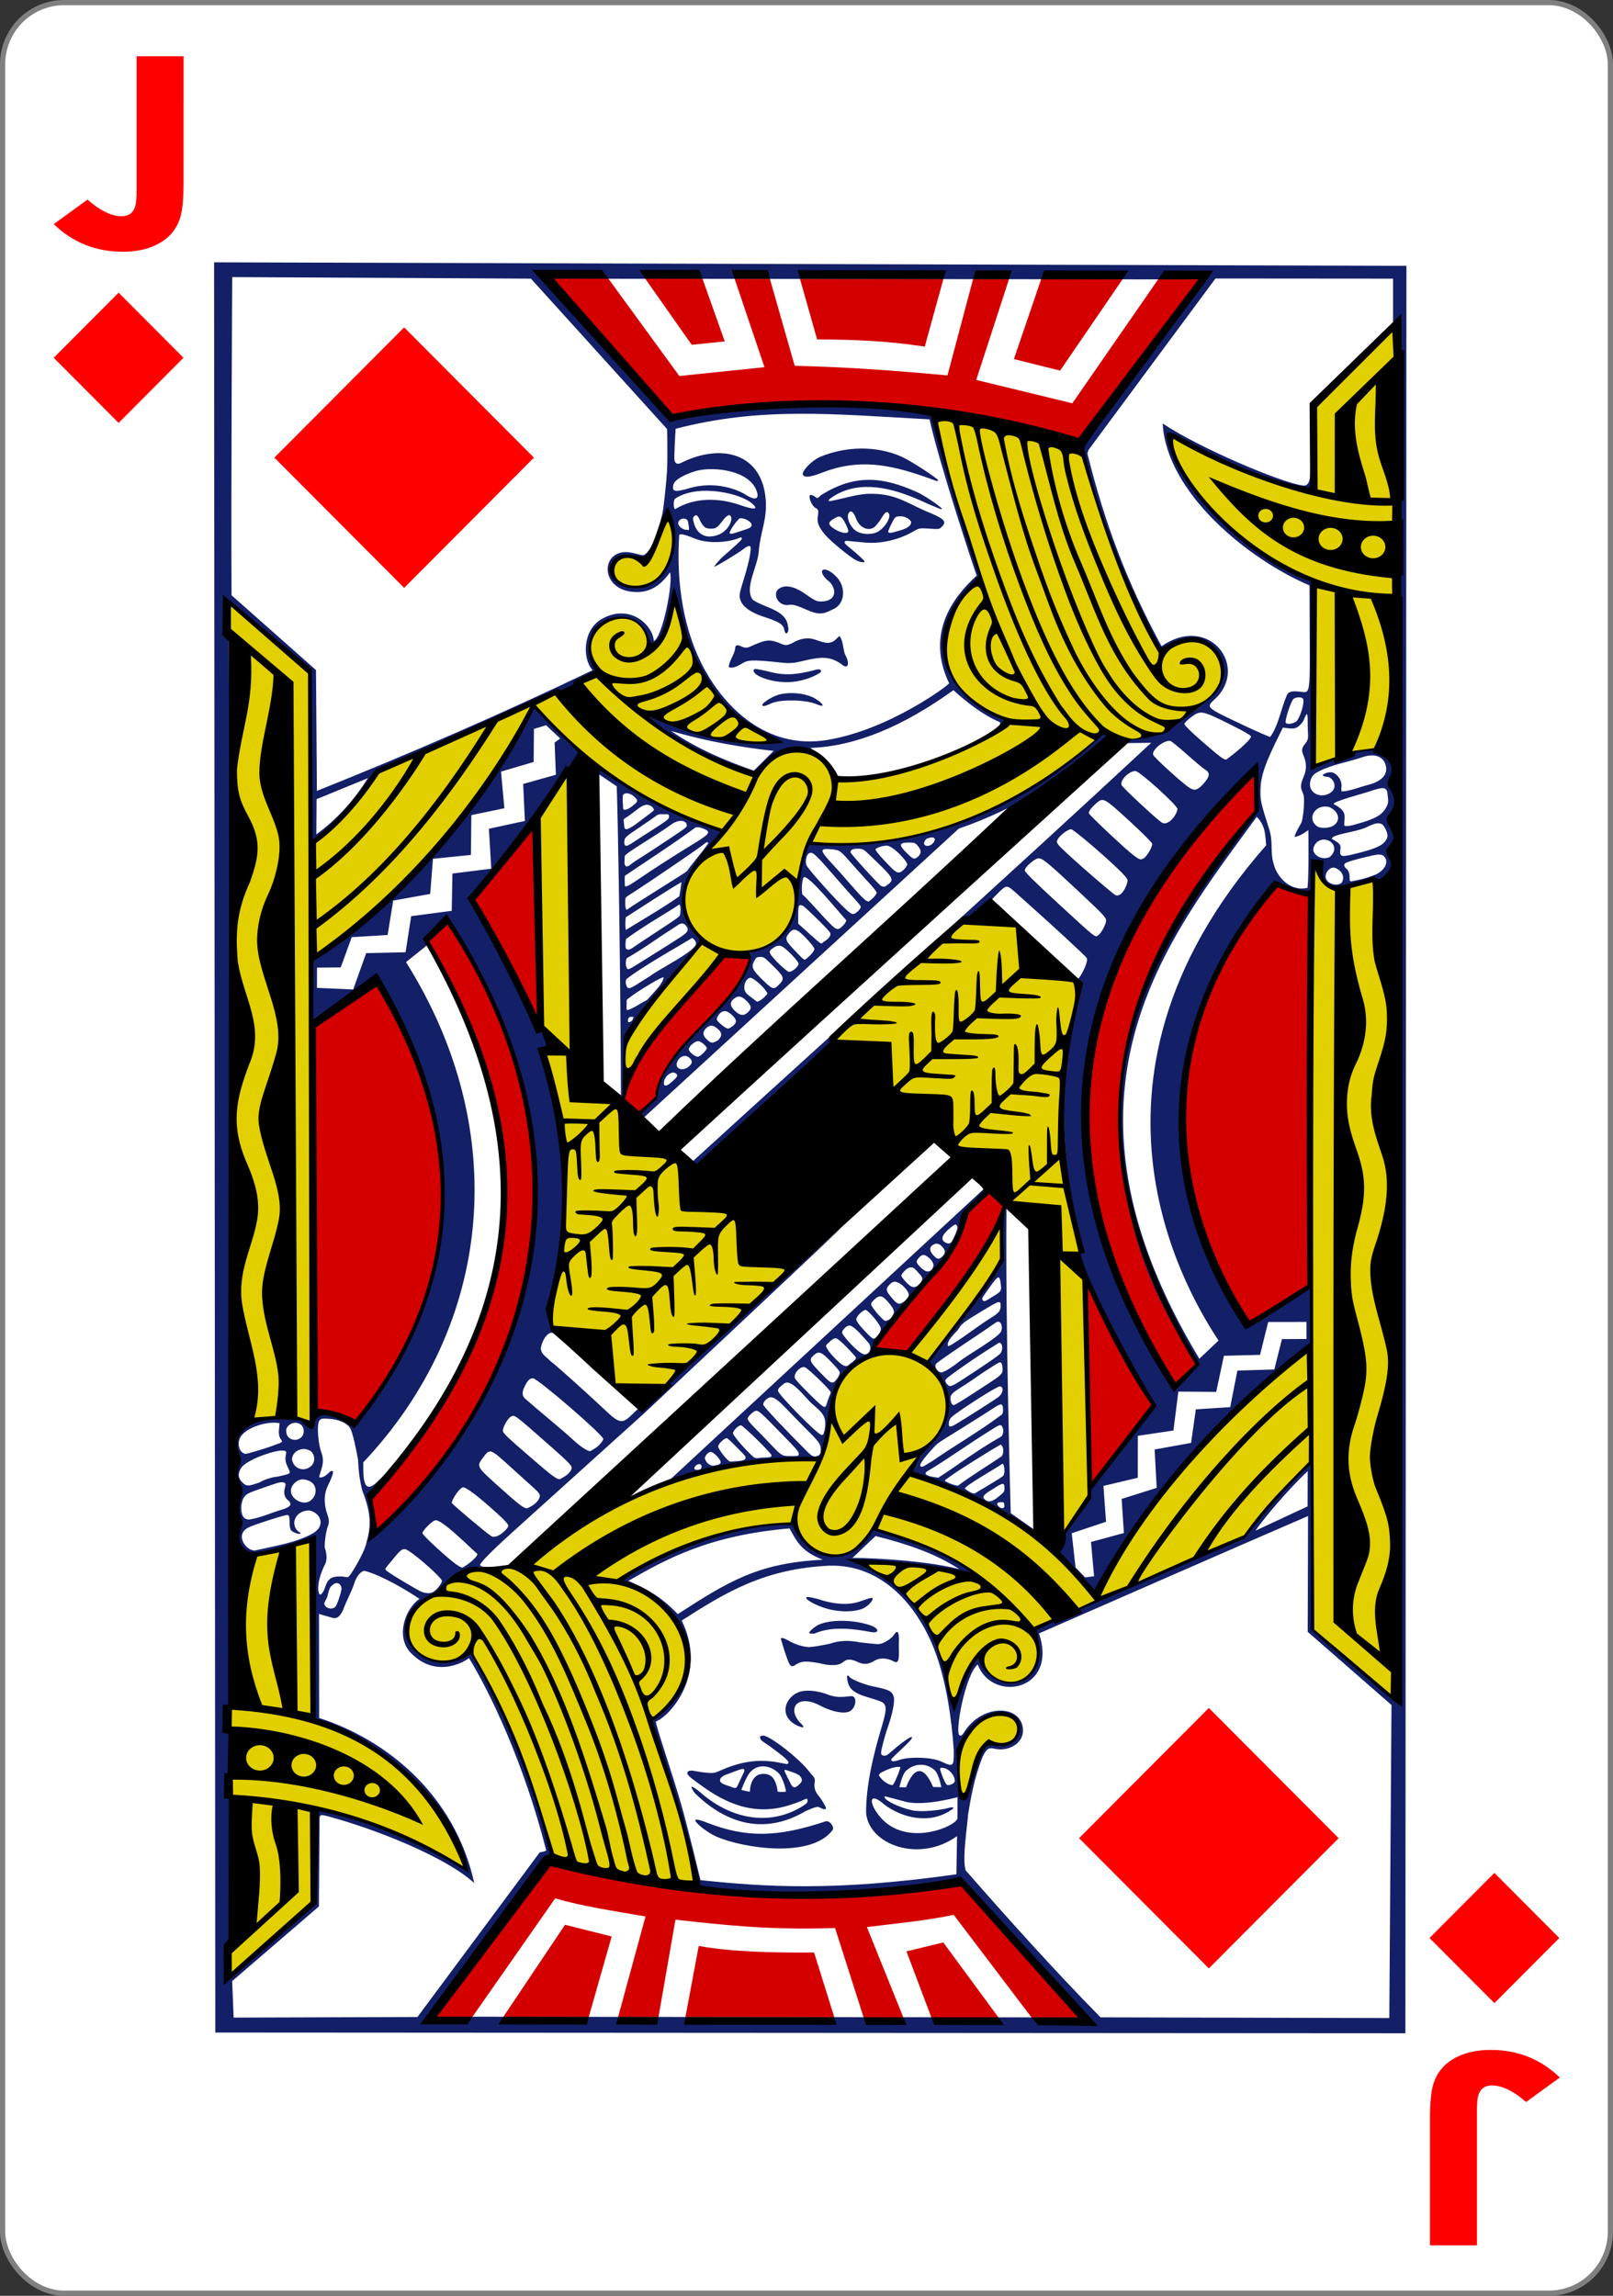 <svg xmlns="http://www.w3.org/2000/svg" xmlns:svg="http://www.w3.org/2000/svg" id="svg2" width="234" height="333" version="1.1"><rect width="100%" height="100%" fill="#333333" stroke="none"/><title id="title900">Jack of Diamonds Playing Card</title><g id="layer1" transform="translate(0,-719.362)"><g id="g926"><rect id="rect4266" width="233.244" height="332.244" x=".378" y="719.74" rx="8.919" ry="8.946" style="fill:#fff;fill-opacity:1;stroke:gray;stroke-width:.756;stroke-linecap:butt;stroke-linejoin:miter;stroke-miterlimit:4;stroke-dasharray:none;stroke-opacity:1"/><path id="path4884-1-4-5-3-5" d="m 17.206,761.811 9.415,9.446 -9.415,9.446 -9.415,-9.446 z" style="fill:red;fill-opacity:1;stroke:none;stroke-width:1"/><g id="text3755-0" aria-label="J" transform="scale(1.136,0.881)" style="font-style:normal;font-variant:normal;font-weight:700;font-stretch:normal;font-size:3.772px;line-height:0%;font-family:'Levenim MT';-inkscape-font-specification:'Sans Bold';letter-spacing:0;word-spacing:0;fill:red;fill-opacity:1;stroke:none;stroke-width:1"><path id="path902" d="m 23.441,846.622 q 0,3.884 -0.405,5.634 -0.704,3.051 -2.987,4.524 -1.814,1.195 -4.353,1.195 -5.185,0 -8.834,-4.545 l 4.311,-4.033 q 2.411,2.731 4.375,2.731 1.344,0 1.728,-1.664 0.171,-0.726 0.171,-2.71 v -21.958 h 5.996 z" style="font-size:43.703px;line-height:1.25;stroke-width:1"/></g><g id="text3755-2-2" aria-label="J" transform="scale(-1.136,-0.881)" style="font-style:normal;font-variant:normal;font-weight:700;font-stretch:normal;font-size:3.772px;line-height:0%;font-family:'Levenim MT';-inkscape-font-specification:'Sans Bold';letter-spacing:0;word-spacing:0;fill:red;fill-opacity:1;stroke:none;stroke-width:1"><path id="path905" d="m -182.614,-1165.378 q 0,3.884 -0.405,5.633 -0.704,3.051 -2.987,4.524 -1.814,1.195 -4.353,1.195 -5.185,0 -8.834,-4.545 l 4.311,-4.033 q 2.411,2.731 4.375,2.731 1.344,0 1.728,-1.664 0.171,-0.726 0.171,-2.71 v -21.958 h 5.996 z" style="font-size:43.703px;line-height:1.25;stroke-width:1"/></g><path id="path4884-7" d="M 58.63,804.631 77.459,785.74 58.63,766.849 39.801,785.74 Z" style="fill:red;fill-opacity:1;stroke:none;stroke-width:1"/><path id="path4884-1-4-5-3-5-1" d="m 216.794,991.022 9.415,9.445 -9.415,9.445 -9.415,-9.445 z" style="fill:red;fill-opacity:1;stroke:none;stroke-width:1"/><path id="path4884-7-4" d="m 175.37,1004.876 18.829,-18.891 -18.829,-18.891 -18.829,18.891 z" style="fill:red;fill-opacity:1;stroke:none;stroke-width:1"/><g style="display:inline;stroke-width:3.181" id="g3951" transform="matrix(0.164,1.9769573e-4,-2.1499402e-4,0.151,485.169,807.136)"><g style="stroke-width:3.181" id="g3006"><path style="fill:#131f67;fill-opacity:1;stroke-width:3.181" id="path3018" d="m -2766.09,1374.745 -3.296,-1700.417 1054.707,1.988 1.322,1697.755 z M -2387.987,-42.152 c -37.721,-10.282 -36.806,27.182 -9.185,28.578 30.948,2.664 44.192,-50.077 29.422,-70.867 0,0 -12.863,39.733 -20.237,42.289 z m -244.757,211.816 -45.303,20.209 -0.18,33.816 c 18.893,-15.022 33.656,-33.349 45.483,-54.025 z m 309.195,1016.081 c -8.915,-4.5 -19.662,-14.165 -18.013,-15.862 0.819,-0.843 5.649,0.683 10.03,2.654 35.4,14.914 62.88,13.951 105.094,-1.367 3.195,-1.159 7.966,4.928 6.187,8.276 -18.693,27.649 -79.185,17.82 -103.299,6.299 z m -18.663,-41.492 c -8.129,-12.212 2.653,-2.956 6.271,0.506 26.191,24.356 61.678,32.609 92.143,9.658 1.415,-1.572 1.606,-3.033 1.185,-4.129 -0.862,-2.247 -0.879,0.15 -13.903,4.668 -29.238,10.945 -53.882,1.954 -77.911,-16.436 -9.896,-7.632 -14.496,-11.383 -14.496,-13.383 0,-1.83 1.849,-2.971 5.179,-2.398 2.062,0.355 7.82,1.552 12.03,1.897 7.315,0.599 6.754,0.287 14.25,-3.173 16.021,-7.396 30.78,-10.095 47.521,-7.095 3.878,0.695 8.751,1.977 9.411,1.757 3.752,-1.251 -1.781,-6.191 -15.968,-17.442 -2.793,-2.215 -6.267,-4.109 -7.42,-6.031 -1.787,-2.982 0.16,-3.773 2.184,-3.748 5.832,0.07 32.05,21.983 41.034,34.989 2.733,3.957 4.622,4.376 4.63,8.493 -0.522,4.271 -1.208,8.362 3.417,14.345 3.318,4.293 6.524,11.194 6.553,11.524 0.034,0.377 -0.658,2.537 -3.696,0.536 -1.383,-0.257 -2.056,-1.739 -4.589,-1.372 -2.206,0.319 -5.793,2.054 -9.732,3.915 -36.729,23.622 -70.552,12.095 -98.092,-17.078 z m 80.46,-1.653 c 0.739,0.074 -2.534,-13.503 -6.233,-17.508 -7.291,-7.895 -18.415,-9.333 -25.136,-1.252 -3.782,4.547 -7.936,17.219 -7.936,17.219 0,0 5.889,1.735 7.534,1.735 0.234,-2.842 0.251,-10.778 6.099,-15.434 2.879,-2.264 9.076,-2.196 11.49,-0.314 4.793,2.351 6.818,11.872 6.882,15.575 2.62,0.815 8.657,0.077 7.3,-0.02 z m -44.406,-19.562 c -5.178,2.31 -11.909,3.866 -13.453,7.332 -2.038,4.573 5.154,5.955 8.897,7.494 5.174,2.495 5.29,1.582 6.964,-2.406 1.046,-2.491 2.425,-5.738 3.742,-8.726 3.871,-7.478 0.01,-6.441 -6.149,-3.694 z m 56.039,12.997 c 2.981,-2.981 3.542,-4.949 0.881,-8.332 -1.204,-1.531 -4.637,-3.093 -8.374,-4.349 -4.798,-1.613 -6.892,-3.574 -3.881,2.925 l 4.302,9.286 c 2.211,4.448 4.148,3.265 7.072,0.47 z m -490.05,-317.144 c 1.82,0 19.895,-5.927 26.329,-8.786 6.379,-2.437 7.14,-2.369 4.603,-5.898 -0.95,-1.321 -1.718,-5.052 -1.257,-9.136 l 0.481,-5.698 c -11.141,-2.269 -27.774,3.899 -33.5,11.695 -4.068,4.979 -3.653,16.059 3.344,17.823 z m -2.272,27.8 c 3.385,3.385 4.322,3.507 14.48,-0.265 3.557,-2.38 10.999,-5.354 16.217,-5.696 12.239,-3.255 12.244,-1.969 8.777,-9.807 -1.595,-3.607 -2.118,-6.591 -1.618,-9.925 0.592,-3.948 1.063,-4.491 -1.166,-5.188 -5.852,-1.83 -33.086,8.353 -37.965,16.276 -3.433,5.574 -2.975,10.353 1.276,14.604 z m 639.528,240.574 c -1.779,2.655 -4.863,7.373 -6.159,10.562 -2.235,5.502 -0.879,6.554 0.014,17.35 0.517,6.256 0.651,15.972 0.668,21.197 0.033,10.001 -0.11,13.104 2.947,13.692 2.695,0.519 3.929,-1.507 5.222,-6.719 0.645,-2.602 2.191,-5.323 2.664,-6.973 1.921,-11.25 5.475,-30.029 13.581,-37.924 1.127,-0.932 4.425,-1.514 10.408,-1.589 7.326,-0.092 9.668,-0.3 11.938,-1.995 12.821,-11.218 2.715,-25.715 -8.725,-26.731 -13.245,-1.152 -31.501,17.141 -32.559,19.131 z m 50.891,-4.7 c 0.814,12.902 -12.048,21.694 -25.119,18.705 -5.297,-1.334 -6.889,-0.121 -10.44,7.44 -7.709,20.746 -10.76,41.551 -12.804,55.163 -0.884,12.245 -5.379,44.119 -2.122,54.275 37.259,46.048 76.486,93.585 119.436,140.981 l 255.456,0.35 1.542,-300.735 -74.197,-70.172 0.145,-111.239 c -79.42,37.422 -158.604,75.36 -237.873,113.107 17.275,55.402 -41.296,67.018 -54.139,29.886 -11.115,10.194 -20.231,65.196 -16.133,67.914 0,0 1.473,1.985 3.935,-2.391 4.053,-7.202 9.35,-12.509 15.018,-16.018 16.513,-10.224 36.165,-5.18 37.295,12.735 z m -203.319,-5.613 c -12.536,-9.961 -5.824,-25.16 4.594,-29.716 5.518,-2.414 14.375,-2.087 24.127,1.355 8.564,3.933 13.68,3.38 22.454,2.299 5.824,-0.646 4.744,11.547 -1.339,14.693 -4.287,2.217 -14.116,1.167 -26.07,-5.639 -20.625,-11.743 -29.683,3.476 -16.91,17.22 7.082,7.575 -5.044,1.507 -6.855,-0.21 z m -424.623,-182.146 c 11.024,-7.094 6.448,-19.61 -3.824,-21.704 -13.832,0.293 -17.347,16.171 -7.452,21.656 0,1.928 -4.921,0.354 -7.579,-1.635 -4.125,-3.087 -0.361,-15.16 -4.197,-15.642 -2.926,0.05 -31.49,10.154 -34.569,12.171 -12.833,7.282 -0.789,23.722 6.66,21.842 15.468,-3.905 36.496,-7.379 50.962,-16.689 z m -63.84,-23.489 c 0.266,7.321 2.312,10.577 7.12,10.642 10.053,-1.743 19.406,-6.535 28.787,-9.576 7.331,-2.397 10.303,-5.102 4.72,-9.683 -1.693,-1.937 -3.193,-4.715 -2.376,-9.997 1.921,-6.04 0.45,-6.343 -2.112,-6.636 -2.551,-0.295 -8.384,2.151 -23.348,7.897 -7.872,3.022 -9.389,4.331 -11.428,8.663 -0.915,3.318 -1.483,5.352 -1.362,8.689 z m 83.281,94.492 c 1.731,-2.034 5.568,-14.793 5.568,-17.947 -0.778,-5.254 -4.685,-6.444 -8.143,-3.051 -4.207,3.764 -3.075,9.449 -5.571,13.807 -0.869,1.517 -1.788,3.616 -1.536,4.468 1.355,4.585 6.999,5.429 9.682,2.724 z m 32.762,-69.471 c 128.017,-136.337 207.323,-324.999 68.59,-585.202 -15.56,-6.623 -20.361,18.668 -21.85,19.702 l -17.726,15.444 c 93.911,161.938 77.601,348.22 -37.222,480.679 l 0.123,8.405 c 0.271,18.498 5.598,17.698 13.38,9.043 8.242,-8.695 2.727,-1.614 -0.639,1.966 -2.902,3.075 -7.522,9.198 -8.752,10.795 1.508,11.096 8.496,31.783 4.097,39.168 z m -8.494,-40.966 c -1.317,-3.68 -2.715,-12.094 -3.434,-18.57 -0.44,-4.217 -0.618,-8.198 -0.837,-12.319 -1.358,-8.194 -4.702,-26.999 -7.418,-31.144 -2.928,-4.468 -10.084,-7.734 -18.07,-8.246 -6.823,-0.438 -7.389,-0.316 -8.844,1.907 -2.498,3.816 -0.786,23.07 1.752,30.127 2.856,8.28 1.178,12.779 -1.141,20.986 -0.806,2.97 -1.1,3.175 0.364,3.384 6.389,-0.447 8.513,-8.282 11.04,-5.948 0.85,0.855 -1.363,7.282 -4.346,13.778 -3.147,6.854 -4.081,16.297 -0.342,27.912 2.093,6.503 1.204,8.559 -0.063,12.483 -0.847,2.621 -2.324,10.656 -2.372,18.651 2.983,10.023 1.482,14.509 -0.269,17.821 -3.81,8.505 -6.752,20.03 -4.704,26.502 0.898,2.839 3.249,0.409 4.972,-4.455 2.686,-9.605 5.822,-11.743 13.71,-11.745 5.745,0 6.287,2.014 8.188,-0.557 4.313,-5.834 14.848,-26.503 15.049,-32.263 4.073,-14.693 4.274,-27.319 -3.235,-48.306 z m 61.22,96.511 c 3.48,-1.323 8.829,-8.68 8.835,-11.215 0.01,-2.794 -21.462,-23.669 -30.402,-29.43 -4.049,-2.609 -5.973,-0.757 -13.132,8.878 -6.361,8.561 -7.195,8.636 -6.014,10.284 1.421,1.983 23.294,16.205 30.558,20.242 2.51,1.395 6.766,2.53 10.155,1.241 z m 40.229,-37.153 c -3.203,-2.458 -28.892,-30.939 -36.517,-32.353 -2.897,-0.537 -12.19,10.044 -12.19,12.444 0,1.649 16.04,17.978 27.405,27.899 3.248,2.835 6.834,5.155 7.969,5.155 3.615,-1.854 12.876,-9.33 13.333,-13.145 z m 27.293,-26.867 c 0,-1.688 -2.832,-5.161 -9.75,-11.955 -17.617,-17.302 -27.43,-25.222 -30.522,-25.195 -3.372,1.119 -9.473,11.385 -9.837,14.958 1.147,2.144 30.619,28.87 34.435,31.463 4.709,4.546 15.018,-6.052 15.674,-9.271 z m 27.639,-27.597 c 0.755,-2.542 -0.719,-4.711 -4.45,-8.285 -2.646,-2.534 -12.043,-11.733 -20.882,-20.442 -18.533,-18.261 -18.573,-18.276 -24.525,-9.744 -6.128,8.784 -6.096,8.854 11.968,26.477 19.262,18.791 23.774,22.602 26.758,22.602 4.572,-2.108 9.549,-5.625 11.131,-10.608 z m -206.551,-16.483 c -3.227,-0.967 -6.195,-0.398 -8.728,1.627 -13.655,11.61 5.712,26.55 13.677,17.232 5.303,-5.233 5.088,-16.476 -4.948,-18.858 z m 234.911,-12.152 c 0,-1.945 -3.978,-6.304 -17.75,-19.451 -34.072,-32.526 -32.54,-31.291 -36.317,-29.27 -2.359,1.262 -6.933,10.007 -6.933,13.254 0,2.435 3.273,5.808 28.527,29.391 14.806,13.827 19.19,17.319 21.742,17.319 4.038,-1.998 10.558,-6.324 10.731,-11.243 z m -234.045,1.224 c 6.692,-2.912 7.938,-10.154 4.144,-15.875 -7.276,-6.414 -17.396,-1.115 -17.563,7.153 1.257,7.746 7.832,11.018 13.419,8.721 z m 262.045,-28.538 c 0,-3.884 -58.344,-58.443 -62.497,-58.443 -2.818,0 -4.838,2.284 -7.487,8.462 -2.297,5.36 -2.065,8.531 0.827,11.314 4.216,4.056 15.462,14.419 26.157,24.102 6.325,5.727 13.596,12.565 16.158,15.195 5.999,6.159 12.604,10.928 15.135,10.928 3.614,-2.111 8.636,-4.965 11.707,-11.557 z m -265.102,-7.035 c 0.056,-2.191 -0.507,-4.427 -2.072,-6.094 -4.005,-4.263 -11.454,-2.021 -13.318,3.629 -1.704,13.285 14.848,13.87 15.391,2.465 z m 43.21,-424.648 11.411,-34.889 34.866,-0.898 4.888,-34.681 35.881,-5.165 0.576,-35.832 34.327,-4.688 -2.121,-38.372 31.831,-7.537 -1.58,-35.527 28.925,-8.87 -1.159,-30.923 4.973,-3.896 -12.512,-12.721 -10.773,3.499 -0.196,31.783 -28.887,9.297 3.043,35.164 -29.198,6.659 -0.366,38.236 -33.548,3.765 -2.397,33.737 -32.722,6.444 -4.879,33.046 -31.757,2.159 -9.692,29.047 -20.981,0.243 v 19.442 z m 379.339,624.204 c -1.096,-2.618 1.766,-2.227 6.752,0.922 5.215,3.294 12.811,6.04 18.21,6.051 2.25,0 10.294,-1.431 17.876,-3.189 9.056,-3.323 17.089,-3.521 26.5,-1.486 6.993,0.941 14.035,1.701 15.649,1.689 4.673,0.652 12.597,-5.118 14.718,-8.746 5.754,-9.84 4.385,8.037 4.408,10.078 0.105,9.158 1.249,19.682 -5.311,14.786 -3.88,-2.006 -10.654,-3.788 -16.064,-0.176 -5.446,3.636 -9.95,4.41 -16.331,0.572 -5.238,-2.064 -8.002,-2.501 -11.92,1.14 -4.366,4.057 -14.956,2.61 -20.63,0.748 -9.752,-1.621 -15.211,-3.036 -21.747,2.132 -3.486,2 -4.384,0.513 -7.008,-7.216 -2.624,-7.729 -4.699,-16.343 -5.102,-17.305 z m 24.823,-6.459 c -0.618,-0.999 4.614,-6.125 8.148,-7.953 10.374,-5.366 30.986,-5.127 45.725,0.318 7.683,2.838 8.867,7.694 1.393,6.671 -15.552,-3.262 -35.064,-5.944 -50.092,1.21 -1.179,0.631 -4.882,0.226 -5.173,-0.246 z m 13.159,-24.295 c -10.638,-3.945 -15.857,-8.147 -15.857,-9.486 0,-1.441 2.281,-1.175 10.643,1.107 11.392,4.227 24.859,6.452 36.096,2.518 8.084,-2.988 12.118,-4.879 12.118,-3.081 0,1.903 -3.339,6.852 -8.893,9.7 -11.056,4.507 -25.64,2.367 -34.107,-0.757 z m 230.864,-29.541 7.893,-1.083 -2.742,-32.938 29.075,-8.629 -2.041,-32.758 30.987,-10.664 -1.848,-36.871 32.199,-6.343 4.197,-32.266 30.4,-2.164 6.299,-35.106 32.654,-1.124 6.726,-29.179 21.729,-0.136 -0.096,-16.387 -33.846,0.105 -7.167,31.583 -31.941,0.919 -6.778,34.693 -33.491,-0.246 -4.287,37.39 -31.496,5.164 0.024,40.263 -30.382,7.881 2.352,34.428 -30.346,11.073 3.429,32.857 z m 202.985,-772.867 c -4.344,3.093 -5.986,9.222 -4.642,14.214 4.277,11.297 19.333,7.774 21.113,-0.446 0.894,-3.562 -1.472,-8.941 -5.583,-10.11 -0.72,-0.205 -3.274,0.034 -4.606,-1.337 -0.962,-0.989 5.028,-4.06 8.558,-2.895 4.407,1.454 8.011,7.282 8.016,12.326 0,1.957 -0.551,4.859 0.16,5.832 7.284,-0.181 15.624,-4.186 23.433,-6.35 13.191,-3.656 17.964,-11.223 15.039,-20.086 -2.438,-7.388 -9.997,-10.316 -19.929,-6.579 -13.636,5.13 -29.637,7.583 -41.557,15.431 z m -563.319,808.643 c 44.682,-31.391 70.993,-49.332 128.337,-52.427 -20.459,-8.416 -23.799,-19.47 -29.548,-30.05 -71.044,6.716 -108.766,29.4 -142.515,50.579 13.945,6.567 28.508,14.204 43.726,31.898 z m 249.055,-43.538 c -21.67,-15.312 -47.453,-24.568 -74.196,-31.719 l -20.502,21.239 c -1.194,-0.757 59.357,0.612 94.698,10.48 z m 208.03,-201.489 c -139.742,-214.73 -45.87,-403.682 51.298,-524.081 3.121,-3.951 3.879,-4.15 3.175,-7.293 -0.928,-4.143 -2.072,-25.01 -1.361,-37.067 -179.613,178.006 -184.215,409.905 -71.555,593.949 8.053,-7.198 24.292,-16.783 18.443,-25.508 z m 20.956,-18.371 c -22.942,-38.198 -145.119,-245.041 41.495,-475.794 0,0 -0.637,-11.767 -2.034,-16.187 -2.502,-7.922 -6.401,-11.117 -6.401,-11.117 -78.376,117.655 -192.288,264.875 -50.017,520.551 z m -106.85,-389.298 c 2.792,-2.278 6.85,-10.553 6.85,-13.971 0,-3.047 -2.197,-5.593 -23.25,-26.952 -28.064,-28.472 -32.906,-32.827 -36.499,-32.827 -3.394,0 -12.251,8.401 -12.251,11.62 0,1.542 8.258,10.438 27.75,29.896 36.169,36.105 34.461,34.632 37.4,32.235 z m 25.85,-52.439 c 0,-1.715 -2.601,-5.117 -8.75,-11.447 -16.222,-16.697 -39.361,-37.864 -41.392,-37.864 -2.585,0 -9.666,5.729 -11.527,9.326 -1.308,2.53 -1.282,3.107 0.251,5.5 2.866,4.473 39.064,38.828 49.352,47.471 6.178,5.671 11.768,-8.674 12.065,-12.987 z m 13.989,-21.305 c 2.866,-1.534 8.305,-11.701 7.649,-14.298 -0.307,-1.214 -9.489,-11.095 -20.405,-21.957 -21.594,-21.489 -22.85,-22.265 -28.233,-17.451 -4.875,4.359 -7.927,8.725 -7.325,10.479 0.734,2.14 33.06,35.003 39.665,40.324 5.223,4.208 5.832,4.412 8.649,2.905 z m 164.783,-1.591 c 10.149,-9.744 -1.352,-20.43 -9.709,-15.498 -3.554,2.197 -5.672,6.991 -4.583,10.176 1.807,5.285 8.973,8.169 14.292,5.322 z m 20.097,-2.486 c 17.179,-4.51 25.406,-7.525 29.001,-12.879 2.489,-3.706 2.774,-5.986 -0.028,-12.03 -2.586,-5.576 -5.602,-7.28 -16.363,-1.384 -7.39,4.049 -23.846,5.988 -29.602,9.387 -2.301,1.983 -1.179,1.961 0.672,3.136 4.142,2.63 6.165,4.422 5.714,7.901 -0.982,7.574 -0.199,8.736 10.606,5.868 z m -18.184,-26.93 c 8.343,-4.266 6.656,-14.564 -2.659,-18.654 -12.296,-3.238 -20.215,11.561 -10.15,18.772 2.697,1.889 9.538,1.556 12.81,-0.118 z m 27.72,-4.171 c 12.056,-4.133 16.695,-7.369 20.176,-14.037 2.756,-5.279 1.581,-7.638 1.216,-12.746 -0.554,-7.742 -4.445,-6.858 -15.686,-2.807 -5.485,2.121 -31.743,9.511 -32.11,12.201 12.674,7.245 9.438,11.065 9.544,20.312 0.662,2.103 6.609,0.592 16.86,-2.922 z m -164.404,-12.329 c 0,-3.495 -33.7,-36.499 -37.269,-36.499 -5.565,0 -13.538,8.652 -12.346,13.398 0.54,2.153 32.143,33.958 36.084,36.316 5.521,3.228 13.178,-7.95 13.53,-13.216 z m 19.369,-20.575 c 1.451,-1.142 4.029,-4.096 5.727,-6.564 3.632,-5.279 3.373,-8.221 -0.97,-11.007 -1.588,-1.019 -8.654,-7.412 -15.702,-14.207 -7.048,-6.795 -13.723,-12.69 -14.832,-13.101 -5.811,-0.772 -16.31,8.532 -15.222,13.295 0.626,2.493 26.453,27.927 32.217,31.727 3.725,2.456 5.516,2.426 8.782,-0.143 z m 45.631,-49.161 c 0,-0.94 -5.863,-4.712 -15.25,-9.813 -28.697,-15.593 -29.19,-15.702 -38.158,-8.396 -3.075,2.505 -5.592,5.359 -5.592,6.342 0,1.002 6.219,7.671 14.149,15.173 16.457,15.568 20.505,18.93 22.799,18.93 4.742,-3.483 21.321,-17.919 22.052,-22.236 z m 40.17,-14.658 c 3.542,-4.24 7.521,-18.946 5.63,-21.905 -1.739,-1.739 -6.211,-1.472 -8.358,0.471 -2.213,2.002 -7.672,20.475 -6.832,22.664 0.856,2.231 6.487,1.188 9.561,-1.23 z m -313.501,625.856 c 2.716,-0.364 8.034,-3.681 15.77,-10.326 8.264,-7.099 34.453,-22.898 37.297,-29.251 1.272,-3.612 0.348,-8.794 -2.385,-9.188 -2.076,-0.299 -2.518,1.288 -19.929,13.839 -11.744,8.466 -32.381,23.597 -35.483,26.805 -1.346,3.435 1.697,7.759 4.731,8.121 z m -2.439,101.143 c 17.926,-12.437 32.445,-25.318 55.814,-39.719 1.806,-2.381 2.081,-5.925 0.98,-8.82 -1.361,-3.581 -3.245,-2.167 -10.317,2.746 -17.222,11.605 -34.94,25.272 -49.777,35.406 -4.759,3.223 -8.767,5.006 -7.762,6.819 1.333,2.405 8.69,3.134 11.062,3.569 z m 17.43,7.631 c 11.788,-9.642 25.895,-18.848 38.484,-28.175 1.761,-1.758 2.219,-7.688 0.41,-10.119 -1.428,-1.919 -0.246,-1.565 -3.73,0.413 -5.095,2.892 -35.586,23.679 -41.268,28.379 -3.309,2.737 -6.065,4.106 -5.245,5.061 3.81,2.452 7.855,3.965 11.348,4.441 z m 14.816,7.47 c 2.438,-1.632 23.393,-15.028 25.079,-16.809 1.929,-2.038 1.369,-11.155 -0.506,-11.875 -5.293,4.211 -33.243,21.235 -33.294,23.978 2.845,2.558 6.603,4.911 8.721,4.706 z m 22.408,1.866 c 3.219,-2.949 3.859,-3.45 3.928,-6.756 0.124,-5.987 -1.361,-5.732 -9.893,0.367 -5.961,3.855 -9.589,6.567 -8.52,8.878 4.235,6.627 10.245,1.399 14.486,-2.489 z m 2.31,12.229 c 1.672,-0.618 1.685,-1.48 1.444,-3.572 -0.268,-2.327 -0.609,-2.227 -3.14,-2.227 -6.785,0.253 -0.666,6.401 1.696,5.799 z m -81.591,-33.505 c 3.079,-10.168 7.395,-18.211 14.446,-25.835 28.19,-24.979 19.576,-55.726 1.775,-80.758 23.032,-32.243 46.029,-66.404 65.818,-97.702 l -0.07,-50.884 2.658,0.28 c -0.919,111.044 4.15,293.124 4.15,293.124 l 22.899,17.465 -3.084,1.526 c 3.767,-0.589 -66.667,-44.686 -108.594,-57.215 z m 20.695,-12.68 c 19.498,-14.713 38.463,-26.283 57.799,-41.953 2.056,-1.694 3.271,-1.788 3.329,-5.634 0.111,-7.332 -1.351,-7.406 -8.578,-2.234 -3.201,2.29 -14.926,10.488 -26.056,18 -11.613,7.839 -22.37,14.812 -24.53,17.316 -10.88,12.614 -14.901,18.551 -13.784,20.358 1.166,1.886 3.371,-0.155 11.821,-5.853 z m 21.267,-35.659 c 10.017,-6.597 33.987,-23.238 36.171,-25.291 3.796,-3.569 4.461,-9.26 1.032,-9.913 -1.673,-0.319 -20.229,12.052 -35.909,23.938 -7.633,5.786 -9.332,7.124 -9.332,12.576 0,3.303 1.998,2.667 8.037,-1.31 z m 9.988,-25.913 c 30.72,-21.841 29.932,-19.995 29.265,-28.13 -0.225,-2.746 -0.833,-3.994 -2.056,-4.225 -0.955,-0.181 -6.384,3.721 -12.497,8.022 -6.112,4.301 -13.399,10.074 -17.056,12.612 -10.675,7.408 -14.21,9.402 -14.21,13.645 0,4.187 1.128,6.826 2.982,6.826 0.696,0 6.804,-3.938 13.573,-8.75 z m -4.406,-16.915 c 14.149,-9.993 29.739,-21.269 31.862,-23.945 2.58,-3.254 2.118,-10.329 -1.174,-10.329 -14.199,9.489 -31.29,21.959 -43.301,31.808 -1.554,1.37 -3.53,2.681 -4.148,4.47 -0.119,2.311 2.786,5.363 3.942,5.457 2.343,0.012 5.942,-2.605 12.818,-7.461 z m -9.214,-33.819 c 10.803,-7.32 20.628,-16.016 31.358,-23.4 8.058,-5.516 10.342,-7.223 9.863,-14.159 -0.277,-4.001 -3.796,-1.7 -17.445,7.394 -10.007,6.668 -14.608,9.303 -18.156,13.865 -2.49,5.757 -10.7,11.159 -11.135,17.741 -0.01,2.44 1.61,1.283 5.516,-1.441 z m 33.166,-43.99 c 8.298,-5.497 9.086,-5.622 8.185,-12.924 -1.128,-9.138 -2.065,-8.598 -9.994,3.513 -5.214,7.964 -7,10.269 -6.208,11.75 1.353,2.529 2.845,1.086 8.017,-2.339 z m -30.22,-67.236 c -0.881,-4.067 -2.126,-3.185 -6.303,0.482 -7.686,6.748 -8.897,11.633 -4.109,14.195 2.541,1.36 4.509,1.205 6.02,-2.129 3.258,-7.184 4.17,-9.72 4.392,-12.549 z m -43.049,63.883 c -0.993,-3.713 -5.528,-8.769 -8.982,-10.555 -3.424,-1.771 -5.503,-1.44 -8.773,2.718 -3.014,3.832 -1.611,6.11 2.918,11.84 3.319,4.199 4.665,5.532 7.274,5.532 3.17,-1.241 8.226,-5.504 7.563,-9.534 z m -166.623,160.184 c -2.192,-4.24 -6.853,-8.711 -8.989,-7.963 -2.262,0.792 -4.465,4.036 -4.494,6.075 0.933,4.163 4.449,6.981 7.151,7.061 5.092,-0.722 8.186,-1.607 6.331,-5.173 z m 20.318,-6.458 c -4.388,-4.629 -13.063,-14.839 -14.483,-14.839 -2.22,0 -7.518,5.561 -7.518,7.846 0,2.698 7.899,13.756 10.527,14.641 6.644,-0.616 18.844,0.128 11.473,-7.648 z m 25.077,1.299 c -0.46,-2.235 -25.157,-28.492 -26.981,-28.492 -2.355,0 -7.008,5.166 -7.008,7.552 0,1.915 7.976,12.32 15.348,20.021 3.669,3.833 3.997,4.384 8.491,3.683 4.903,-0.765 11.293,0.295 10.15,-2.764 z m 43.645,-5.865 c 0,-5.298 -2.771,-8.205 -13.925,-20.274 -4.047,-4.379 -10.884,-11.987 -15.193,-16.908 -8.334,-9.516 -11.904,-12.432 -15.228,-12.441 -2.623,-0.01 -6.642,4.25 -6.642,6.96 0,1.74 20.526,25.275 39.119,45.254 4.125,4.433 5.975,5.724 9.932,3.617 2.275,-1.552 1.938,-4.179 1.937,-6.209 z m -32.138,-63.05 c -4.172,3.43 -5.726,4.833 -5.745,7.121 -0.029,3.488 35.402,42.417 38.561,42.417 1.856,0 1.571,-0.255 2.667,-4.44 2.193,-12.704 -1.259,-16.433 -10.441,-24.815 -6.157,-5.62 -18.57,-24.963 -25.041,-20.283 z m 62.486,-26.044 c -9.888,-11.827 -15.361,-17.268 -17.37,-17.268 -1.373,0 -3.431,1.323 -5.651,3.78 -3.695,3.498 -3.343,3.372 -1.003,7.535 1.215,2.162 4.617,6.417 7.559,9.454 5.449,5.626 8.242,7.413 10.868,4.715 2.324,-2.387 8.062,-5.208 5.597,-8.217 z m -5.161,-29.511 c -2.412,-0.026 -6.465,4.32 -6.465,6.686 0,2 8.025,12.057 13.621,17.07 4.527,4.055 6.662,5.145 9.81,2.472 2.356,-3.418 1.823,-6.544 0.352,-9.155 -4.005,-4.563 -12.764,-16.872 -17.319,-17.073 z m 27.798,2.898 c -0.06,-3.449 -10.182,-16.608 -13.389,-17.92 -2.664,0 -8.316,6.203 -8.316,9.066 0,1.535 2.166,4.955 5.838,9.217 7.224,8.385 9.076,10.23 10.65,8.919 2.573,-2.144 5.276,-5.901 5.217,-9.281 z m 11.424,-14.822 c 0.666,-2.89 -1.122,-5.865 -5.165,-10.943 -5.054,-6.347 -7.533,-6.773 -12.297,-1.858 -1.758,1.814 -2.578,3.399 -2.578,4.279 0,2.422 10.602,15.893 12.569,15.893 4.551,-0.563 5.939,-3.873 7.47,-7.371 z m -18.651,33.37 c -0.948,4.349 -2.778,7.19 -6.976,9.208 -32.37,23.325 -31.325,61.329 -38.234,96.419 -52.415,-0.527 -135.276,20.975 -134.763,22.105 l 278.548,-281.003 c 0,0 3.457,0.858 1.341,3.321 -22.543,16.205 -21.139,47.713 -35.965,63.496 -24.773,29.937 -47.792,55.906 -63.951,86.456 z m -151.188,114.777 c 0.451,-3.177 -2.47,-4.04 -5.025,-1.485 -2.504,2.504 -1.514,4.459 2.049,4.047 1.876,-0.217 2.75,-0.969 2.976,-2.562 z m 85.843,-11.809 c 1.025,-2.671 -1.415,-5.171 -16.344,-21.737 -15.114,-16.772 -18.543,-20.699 -21.156,-20.699 -2.219,0 -7.632,5.492 -7.632,7.74 0,1.033 2.376,4.432 5.28,7.554 2.904,3.122 8.416,9.253 12.25,13.625 6.602,7.529 9.74,11.165 12.253,12.92 2.467,1.722 4.332,1.632 8.282,1.632 5.425,0 6.603,0.179 7.068,-1.033 z m 25.822,-52.732 c 1.027,-3.3 2.491,-6.215 2.5,-7.451 0.017,-2.306 -19.063,-21.754 -22.29,-23.839 -3.862,-2.496 -11.125,5.656 -9.315,10.417 0.5,1.314 6.176,7.99 12.613,14.834 8.184,8.701 12.277,12.799 13.607,12.596 1.363,-0.209 1.548,-2.258 2.885,-6.556 z m 7.979,-20.437 c 1.395,-2.053 2.536,-4.763 2.536,-6.022 0,-1.429 -3.195,-5.296 -7.761,-10.429 -8.509,-9.565 -10.694,-10.671 -15.354,-6.207 -4.637,4.443 -3.065,6.498 5.092,15.74 10.214,11.572 11.37,12.976 15.486,6.918 z m 72.947,-91.345 c 3.174,-3.772 3.244,-5.644 0.338,-9.089 -1.237,-1.466 -3.032,-3.604 -3.989,-4.75 -2.621,-3.139 -6.083,-2.619 -9.656,1.451 -1.707,1.944 -2.836,3.905 -2.832,4.573 0,0.668 1.839,3.353 4.078,5.965 5.034,5.873 8.142,6.508 12.062,1.85 z m 11.176,-14.416 c 2.159,-3.296 1.186,-6.914 -2.853,-10.603 -3.823,-3.492 -5.724,-3.639 -8.411,-0.654 -3.591,3.989 -3.012,5.325 0.846,9.596 4.362,4.828 7.868,5.552 10.418,1.662 z m 8.958,-11.962 c 2.985,-2.985 2.928,-5.538 0.252,-8.94 -2.506,-3.185 -5.097,-4.051 -7.736,-2.638 -4.588,2.456 -4.104,6.669 0.412,11.429 2.741,2.889 4.028,3.193 7.072,0.149 z m -213.13,599.393 c 57.047,6.391 118.333,10.857 226.371,-5.93 l 0.543,-36.667 c -33.698,26.279 -77.934,8.267 -80.482,-21.984 -0.301,-26.96 6.899,-58.057 12.966,-80.231 4.516,-16.482 5.807,-22.838 1.579,-26.047 -9.32,-5.252 -25.861,-5.913 -30.088,-16.867 -2.024,-5.781 -2.216,-11.963 0.744,-7.558 1.36,2.024 12.12,7.028 20.521,8.903 14.631,3.266 16.984,4.357 18.643,10.366 1.047,3.792 -1.364,16.886 -5.218,28.703 -2.759,8.46 -5.982,22.042 -5.982,24.669 0,2.86 2.245,3.328 4.756,2.531 1.083,-0.344 6.226,-5.489 9.464,-8.379 14.055,-12.541 18.135,-12.166 6.129,0.103 -4.775,4.879 -11.36,11.611 -11.36,12.121 0,2.596 2.438,2.298 7.833,0.351 8.312,-3.001 27.798,-2.64 36.468,1.716 10.778,5.415 11.235,5.176 10.987,-11.238 -1.939,-30.675 -6.936,-66.968 -16.931,-95.29 -15.244,-43.197 -46.9,-83.28 -93.67,-81.475 -57.007,2.97 -91.411,25.672 -130.196,52.867 23.424,51.967 -10.43,91.773 -22.694,97.028 -1.183,0.507 15.352,52.825 22.414,79.405 6.415,24.146 17.199,72.903 17.199,72.903 z M -2094.415,-25.642 c -1.325,-3.419 -33.036,-106.764 -41.908,-149.987 -85.737,-4.988 -149.135,-12.106 -224.629,9.326 0,0 -1.637,29.117 -0.847,30.53 0.767,3.596 3.367,3.513 5.49,2.334 34.87,-19.16 72.66,-10.529 75.283,36.72 1.001,18.042 -5.064,30.759 -6.168,47.875 -0.964,14.947 -12.723,34.87 -5.596,46.224 0.914,1.397 5.936,4.146 12.801,7.086 12.802,5.482 17.816,10.514 18.756,18.885 1.393,5.775 -2.139,9.656 -3.204,3.724 -0.676,-3.766 -1.337,-7.082 -17.141,-12.494 -15.403,-5.274 -19.558,-11.39 -21.093,-14.61 -2.118,-4.441 -1.719,-7.59 0.262,-14.668 4.216,-15.062 8.375,-30.427 7.991,-37.682 -0.138,-2.61 -3.029,-1.341 -6.726,1.804 -4.697,3.994 -24.784,17.22 -25.347,16.656 -0.264,-0.264 3.316,-5.593 8.938,-10.968 6.822,-6.523 15.311,-14.425 15.311,-15.874 0,-2.566 -1,-0.782 -7.613,1.182 -11.529,3.177 -24.812,2.722 -33.744,-1.225 -7.576,-3.334 -12.887,-5.267 -14.013,-3.445 -2.805,46.025 4.03,93.468 23.342,130.479 17.297,33.627 53.251,75.737 107.316,66.289 55.862,-9.762 110.209,-54.695 108.258,-54.748 -20.846,-47.202 2.907,-82.355 24.284,-103.412 z M -2537.24,1230.871 c -24.752,-24.788 -87.145,-51.756 -130.029,-64.132 -3.434,-0.74 -6.812,-2.373 -6.837,1.691 l -0.506,85.079 -76.635,71.823 1.349,35.047 162.593,-0.787 107.936,-158.248 c 0,0 5.204,-0.933 5.778,-1.901 -19.811,-84.034 -49.645,-151.145 -68.599,-184.784 0.318,0.416 -27.252,22.275 -51.497,-4.9 -13.605,-15.249 -5.256,-42.029 7.652,-51.844 -10.891,-8.01 -33.453,-22.534 -48.246,-26.726 -3.076,-0.752 -7.66,5.471 -9.164,11.104 -2.703,9.154 -7.198,17.34 -10.216,26.568 -3.316,7.71 -6.513,8.873 -11.461,6.707 -7.707,-2.286 -9.751,-3.084 -9.751,-3.084 l 0.25,100.015 c 59.155,20.526 120.044,73.114 137.383,158.374 z m 245.882,-1068.837 17.526,-19.035 c -27.728,-3.403 -56.798,-8.359 -90.811,-19.038 23.617,17.557 48.349,28.424 73.284,38.073 z m -96.318,-53.548 c 30.909,10.305 70.014,34.336 118.849,25.288 -44.514,-17.659 -78.316,-58.917 -92.719,-142.916 -3.149,16.304 -9.661,50.208 -19.912,53.877 -14.405,-55.745 -72.32,-23.326 -49.097,22.139 -58.696,40.327 -129.269,63.084 -193.279,94.188 0,0 -9.634,29.57 -57.582,70.077 -9.051,-47.492 1.733,-117.953 -3.88,-165.67 l -75.169,-70.991 c 1.152,13.519 0.626,21.907 0.025,37.739 2.062,2.759 4.914,4.204 7.809,5.929 4.857,273.585 -1.675,544.033 -1.616,792.528 -0.746,152.285 3.284,310.955 1.054,454.737 l -2.808,5.202 0.117,34.366 76.754,-73.084 c 0,0 -3.569,-51.86 0.455,-91.485 48.44,9.754 93.616,32.514 134.119,57.479 5.098,1.416 -24.857,-99.564 -133.786,-144.413 0,0 -0.15,-31.543 -0.146,-100.105 0,-66.142 -1.031,-73.143 -2.499,-74.219 -4.409,4.792 -60.155,23.573 -62.977,20.399 1.49,0.497 -15.723,-117.079 -0.842,-134.939 l 53.327,1.124 c 15.253,12.31 9.124,-2.683 17.979,-5.15 5.311,-1.43 29.976,8.181 29.976,8.181 101.636,-119.974 91.479,-317.278 18.541,-428.29 -18.686,15.173 -38.553,35.739 -57.289,44.568 -0.224,-0.642 -0.34,-61.209 -0.34,-61.209 97.113,-62.334 202.749,-242.894 196.011,-243.506 0,0 30.068,29.288 41.741,45.849 l -95.865,138.842 c 21.96,44.215 44.171,84.31 58.582,123.189 1.951,5.26 7.957,5.111 9.469,10.645 1.293,4.73 -4.48,11.298 -3.683,16.517 20.231,77.372 24.819,159.473 4.858,233.85 -4.206,16.743 3.501,30.313 13.805,42.906 0.851,1.096 -9.603,-9.049 -10.537,-9.61 -3.586,-2.153 -9.56,5.399 -10.82,14.927 0.825,5.841 3.996,6.867 8.194,11.6 7.4,6.149 36.791,35.091 49.736,48.311 11.497,11.741 14.47,12.269 22.218,3.944 2.187,-2.042 4.459,-4.821 6.575,-6.549 0.396,0.641 3.261,-2.341 4.237,-3.294 l 173.124,-168.981 c 20.109,-19.628 -172.869,177.304 -172.869,177.304 0,0 -93.58,91.87 -116.536,114.518 -23.711,23.394 -26.913,28.511 -27.861,30.25 -1.691,3.102 7.647,3.017 11.894,2.387 0.34,-0.05 -3.566,0.9 -7.516,0.872 -24.374,-5.447 -32.675,21.494 -48.037,26.919 -40.647,28.864 -13.317,75.217 25.518,59.911 l 9.459,-4.549 c 23.538,43.716 57.487,123.355 73.422,192.573 l -6.421,2.968 -102.4,153.614 h 580.734 c -41.714,-41.525 -77.197,-92.513 -113.335,-130.672 -57.915,17.32 -233.039,13.787 -230.273,6.257 0,0 -26.519,-107.345 -41.512,-160.082 47.608,-40.776 42.729,-105.097 -26.383,-133.972 50.314,-39.725 100.961,-53.188 150.34,-56.413 16.039,40.736 53.694,43.301 71.472,6.001 0.119,-0.417 66.775,20.489 91.347,43.118 -36.44,-3.772 -72.425,-11.026 -108.892,-12.767 32.097,12.674 64.775,45.774 75.246,83.629 5.127,13.518 12.965,58.147 15.038,58.311 0,0 12.163,-51.549 21.593,-48.712 24.052,50.193 65.522,12.437 48.052,-27.546 61.256,-29.238 130.18,-61.893 186.534,-88.995 16.443,-24.799 56.883,-71.899 59.539,-72.103 0,0 74.382,-426.116 74.365,-568.566 -2.469,-171.254 3.434,-361.881 -3.949,-522.061 l -0.069,-46.038 -157.098,0.066 -112.15,164.917 c 0,0 -0.845,2.615 -0.827,3.751 15.306,66.54 34.944,123.171 65.76,184.647 42.521,-32.117 78.356,20.77 46.466,51.478 -5.987,5.765 -4.384,7.22 1.605,11.232 5.905,3.955 46.264,24.258 48.141,24.258 7.298,-10.842 9.415,-26.855 14.335,-39.088 1.24,-4.661 4.759,-5.233 11.791,-4.406 9.04,1.062 8.993,4.822 8.691,-52.69 l -0.26,-49.399 c -54.52,-25.11 -126.704,-88.955 -130.072,-155.352 31.525,22.937 103.955,56.282 123.299,59.267 8.496,2.372 7.19,-12.433 7.454,-18.375 2.3,1.539 3.133,24.414 3.133,24.414 -31.998,-9.672 -48.766,-7.699 -128.635,-53.979 13.704,65.306 79.102,116.813 126.522,140.303 0,0 1.984,31.015 1.883,65.762 -0.306,105.964 0.755,110.63 0.755,110.63 0,-0.052 26.098,-6.652 33.343,-10.245 12.938,-10.364 33.674,-2.418 36.544,5.215 4.208,39.99 0.161,77.066 -0.728,115.257 -22.104,1.576 -34.211,6.227 -45.115,6.672 -7.088,-0.948 -11.395,-0.992 -15.019,-5.023 -10.555,-22.801 -9.872,-8.342 -11.155,8.782 -0.969,5.066 -27.393,-3.753 -30.03,-5.278 -114.113,131.364 -104.391,282.595 -26.888,422.654 12.804,-8.639 34.85,-25.129 56.891,-35.958 0.532,17.818 0.832,54.498 0.832,54.498 -89.335,65.543 -196.32,239.191 -192.704,239.673 l -36.295,-43.335 c 0,0 22.848,-36.319 30.9,-45.924 0.938,-1.1 1.54,-12.364 1.54,-12.364 l 55.464,-80.198 c -25.077,-44.422 -42.206,-82.406 -60.046,-126.092 -1.01,-3.657 -5.37,-19.359 -4.411,-20.844 -37.001,-167.177 3.094,-250.333 0.139,-256.664 0,0 -0.492,-3.345 -1.278,-3.997 -1.213,-1.006 0.315,-1.973 1.676,-4.361 2.639,-4.63 6.844,-14.129 5.408,-16.942 -1.061,-2.079 -31.067,-32.084 -56.793,-56.788 -13.534,-12.996 -12.996,-14.485 -19.988,-7.387 -2.592,2.631 -8.968,10.122 -8.968,10.122 -92.95,85.995 -166.715,164.304 -259.993,255.848 l -4.478,-4.068 c 135.691,-134.87 272.636,-268.397 407.015,-404.574 l -23.636,0.401 c 0.668,-1.712 1.649,-3.309 3.022,-3.774 12.672,0.011 25.706,-3.832 35.123,-9.179 19.166,-14.238 46.68,-33.301 48.835,-52.08 -1.378,-36.144 -31.866,-41.38 -53.877,-23.709 -30.602,-54.962 -54.823,-121.086 -67.8,-182.812 -0.613,-3.065 -4.925,-8.349 -5.572,-11.848 6.556,-20.5 110.476,-162.11 110.476,-162.11 h -583.591 l 111.067,132.256 c 0,-5.279 158.287,-23.969 230.783,-1.893 l 44.147,156.825 c -40.105,38.775 -51.959,102.538 21.802,135.735 1.435,3.11 -6.993,8.224 -6.993,8.224 1.174,-1.912 3.212,-3.89 2.386,-5.648 -19.881,-8.689 -41.169,-30.693 -41.169,-30.693 -44.374,34.665 -85.852,53.964 -126.482,55.678 0,0 21.451,14.544 25.596,30.52 0,0 -1.992,-0.242 -2.515,-0.882 -4.403,-5.384 -14.522,-22.792 -23.056,-27.92 -14.463,-3.47 -23.02,-0.946 -34.434,6.923 l -15.453,14.927 c -35.454,-10.785 -74.831,-28.422 -96.526,-55.199 z m -5.936,383.832 16.181,-15.964 c 1.85,-11.85 5.066,-26.918 18.738,-43.327 15.166,-18.202 31.934,-35.317 44.278,-51.522 14.828,-19.468 22.877,-37.086 18.979,-45.255 22.1,-3.98 42.388,-23.483 43.034,-58.882 0.258,-18.595 9.232,-45.719 9.911,-45.342 0,0 154.252,-5.247 260.362,-106.405 0,0 7.435,1.616 5.692,2.961 -40.207,40.268 -82.966,69.96 -133.504,88.863 l -278.741,278.43 z m 30.861,-31.947 c 4.166,-4.166 5.106,-5.532 2.749,-7.488 -3.594,-2.983 -10.513,3.175 -10.513,9.357 0,3.934 3.114,2.781 7.764,-1.869 z m 14.431,-14.186 c 3.313,-3.174 3.192,-5.484 0.451,-8.225 -3.766,-3.766 -9.246,-1.451 -11.087,4.624 -1.855,6.122 5.43,8.588 10.636,3.601 z m 12.701,-12.848 c 1.707,-1.944 3.104,-3.935 3.104,-4.423 0,-2.155 -5.32,-7.042 -7.666,-7.042 -2.992,0 -8.334,5.022 -8.334,7.834 0,2.346 5.363,7.166 7.973,7.166 1.001,0 3.216,-1.591 4.923,-3.535 z m 11.973,-23.921 c -3.794,-3.192 -6.289,-3.216 -9.415,-0.089 -3.636,3.636 -3.258,7.632 1.08,11.442 3.295,3.439 4.71,3.104 9.168,0.355 3.743,-3.823 4.413,-7.391 -0.833,-11.707 z m 14.053,-2.133 c 4.101,-3.451 3.518,-6.285 -0.955,-10.758 -4.706,-4.706 -8.338,-4.741 -11.686,0.244 -1.255,1.869 -1.486,3.746 -1.486,4.279 0,1.822 7.76,8.734 9.806,8.734 1.123,0 2.63,-1.077 4.322,-2.501 z m 13.514,-13.346 c 3.486,-3.639 3.039,-6.238 -1.96,-11.385 -4.204,-4.328 -7.129,-4.66 -10.832,-1.228 -3.831,3.55 -3.035,7.298 1.284,11.617 4.375,4.375 7.621,5.052 11.507,0.995 z m 15.311,-15.497 c 2.559,-2.707 1.871,-2.489 0.056,-5.426 -2.804,-4.538 -10.985,-12.054 -13.314,-12.054 -2.929,0 -5.493,4.684 -5.468,9.296 0.025,4.588 2.26,6.454 8.081,11.033 3.866,3.042 2.682,3.317 5.658,1.573 1.65,-0.966 3.894,-2.957 4.987,-4.423 z m 12.148,-11.103 c 5.481,-6.242 4.441,-7.446 -8.796,-21.391 -4.488,-4.728 -5.421,-5.269 -8.629,-5 -3.047,0.255 -3.255,1.006 -4.825,4.22 -2.892,5.92 -0.748,8.93 7.578,17.786 8.571,9.117 9.834,9.895 14.671,4.386 z m 13.569,-14.569 c 2.117,-1.859 3.535,-4.024 3.535,-5.398 0,-2.434 -10.719,-14.322 -14.548,-16.512 -2.711,-1.551 -5.542,-0.674 -9.056,2.349 -2.111,1.816 -2.059,2.253 -1.557,4.253 0.819,3.263 14.602,17.791 16.876,17.788 0.943,-10e-4 2.806,-0.774 4.75,-2.481 z m 13.458,-13.056 c 2.275,-2.321 4.077,-5.132 4.077,-6.36 0,-2.621 -11.555,-15.989 -15.128,-17.861 -3.037,-1.591 -4.804,-0.928 -7.802,3.283 -3.455,4.852 -2.105,7.069 4.749,14.964 6.502,7.49 8.585,9.759 9.796,9.759 0.403,0 2.067,-1.497 4.309,-3.784 z m 12.707,-13.668 c 2.915,-1.774 6.73,-5.512 5.183,-8.563 -1.641,-3.124 -21.863,-24.558 -24.042,-25.724 -4.269,-2.285 -4.145,1.006 -4.145,11.624 v 5.51 l 9.309,9.115 c 13.567,13.285 10.536,10.044 13.695,8.038 z m 16.447,-15.096 c 1.608,-1.608 3.127,-4.318 3.107,-5.323 -8.395,-10.224 -32.812,-42.551 -37.221,-41.355 -0.462,0.125 -0.647,0.147 -0.96,1.072 -1.096,3.242 -1.539,9.937 -0.779,15.357 7.708,7.407 25.878,31.524 29.989,33.017 2.456,0.946 3.541,-0.445 5.864,-2.768 z m 13.118,-13.764 c 1.543,-1.478 2.805,-3.48 2.805,-4.448 0,-0.969 -2.716,-4.368 -5.604,-7.769 -2.888,-3.402 -8.539,-10.288 -12.56,-15.302 -23.004,-28.69 -24.674,-30.833 -28.185,-27.919 -2.306,1.914 -2.862,8.673 -1.704,11.2 1.998,4.361 27.119,34.658 35.219,42.475 5.151,4.971 6.166,5.465 10.029,1.764 z m 13.233,-12.681 c 1.964,-1.852 3.571,-4.308 3.571,-5.457 0,-1.149 -3.708,-5.821 -7.591,-10.382 -3.883,-4.561 -10.353,-12.343 -14.377,-17.293 -10.322,-12.696 -10.405,-13.156 -18.108,-13.947 -11.67,-1.198 -10.114,1.374 3.108,16.803 3.2,3.734 9.245,11.107 13.433,16.385 9.805,12.355 14.13,16.905 16.07,16.905 0.858,0 1.93,-1.162 3.894,-3.015 z m 13.495,-13.221 c 5.982,-5.033 4.8,-6.683 -14.657,-26.777 -6.38,-6.589 -6.834,-7.634 -11.79,-7.634 -4.987,0 -6.593,1.029 -6.593,3.444 0,1.481 25.347,31.605 27.193,32.344 2.496,1 2.786,1.197 5.846,-1.377 z m 14.175,-14.517 c 1.596,-1.708 2.901,-3.918 2.901,-4.91 0,-2.163 -5.503,-9.154 -10.656,-13.673 -2.417,-2.12 -5.456,-4.311 -7.41,-4.311 -3.308,0 -8.982,1.871 -9.96,3.454 -0.632,1.023 6.896,10.322 14.295,18.12 4.901,5.165 6.819,5.615 10.831,1.321 z m 12.447,-12.349 c 3.133,-3.133 3.106,-6.003 -0.096,-10.201 -2.322,-3.044 -3.023,-3.344 -7.8,-3.344 -9.049,0 -9.311,2.315 -2.305,9.805 5.208,5.568 6.644,7.297 10.201,3.74 z m 13.326,-13.109 c 3.52,-4.475 0.508,-6.933 -5.269,-4.301 -1.371,0.625 -2.103,2.249 -2.391,3 -1.785,4.651 4.275,5.604 7.66,1.301 z m -222.518,37.824 c -12.867,8.132 -34.494,23.544 -49.199,33.841 -0.389,2.209 -0.67,7.838 0.012,12.219 8.333,-5.669 35.126,-22.782 47.287,-32.426 0.616,-3.615 1.501,-9.993 1.899,-13.633 z m 23.602,-37.333 c -0.431,-2.189 -1.873,-0.804 -5.683,2.417 -4.987,4.217 -47.301,35.566 -58.538,43.454 -4.271,2.998 -8.293,5.531 -8.75,6.584 -0.432,0.994 -0.845,9.509 0.774,11.655 9.166,-7 52.669,-36.175 53.323,-37.185 4.494,-7.175 14.527,-19.694 18.873,-26.925 z m -4.848,94.488 c 0,0 -51.898,62.384 -68.59,93.464 0,0 -0.113,35.549 -0.596,56.021 l -2.828,0.792 c 0,0 -0.243,-54.868 -0.943,-114.419 -1.75,-148.806 -3.211,-184.938 -3.211,-184.938 l -16.855,-12.34 -0.7,-5.854 c 0,0 74.782,52.363 111.275,60.711 -26.66,41.78 -51.314,57.898 -17.552,106.564 z m -61.589,74.611 c 1.039,-2.507 0.332,-2.386 -1.812,-2.292 -1.573,0.069 -2.466,1.522 -2.537,3.115 -0.082,1.819 0.082,2.25 1.5,1.98 1.017,-0.194 2.35,-1.596 2.85,-2.803 z m 12.481,-18.489 c 7.467,-9.198 13.642,-15.161 14.75,-21.927 -4.784,0.792 -32.316,20.091 -32.75,22.135 0.267,10.218 -2.067,11.446 6.338,6.939 3.689,-2.002 6.677,-4.469 11.662,-7.147 z m 2.353,-22.791 c 8.027,-6.67 37.294,-22.411 40.647,-30.168 1.298,-3.561 -2.875,-6.907 -3.53,-6.579 0.532,0.47 -41.907,25.896 -57.388,39.234 -1.382,1.719 -1.028,4.65 -0.106,7.075 1.698,4.466 5.084,0.838 20.378,-9.563 z m -9.737,-12.268 c 8.727,-5.819 29.37,-20.086 34.508,-23.657 8.732,-6.068 10.469,-8.103 7.319,-12.599 -1.256,-1.793 -2.963,-2.858 -5.846,-1.589 -25.274,17.599 -27.454,20.577 -46.639,32.908 -1.295,3.463 -0.974,8.632 1.028,10.465 1.456,0.085 3.898,-1.706 9.631,-5.528 z m -0.097,-18.991 c 23.024,-16.652 35.443,-25.075 36.261,-26.912 0.903,-2.029 1.169,-9.948 -0.334,-10.797 -8.567,6.519 -31.469,20.538 -47.122,33.232 -0.406,2.609 -0.884,8.464 0.379,9.727 3.177,1.313 4.122,-0.408 10.816,-5.25 z m -2.745,-60.121 c 16.758,-12.432 32.247,-23.249 49.695,-34.906 14.783,-9.816 17.253,-12 11.58,-14.934 -1.95,-1.009 -5.887,-2.604 -8.409,-1.755 -19.648,15.859 -41.475,31.034 -62.298,46.444 -0.512,2.299 0,6.817 -0.125,8.851 -0.201,3.148 3.952,0.458 9.556,-3.7 z m -2.305,-17.738 c 1.375,-1.207 10.15,-7.024 19.5,-13.79 25.073,-18.145 28.03,-19.911 28.03,-21.837 0,-5.269 -7.234,-6.388 -13.822,-1.024 -12.089,9.843 -40.944,27.778 -41.013,30.322 -0.101,3.749 -0.732,7.442 0.364,9.087 1.386,2.081 3.413,0.339 6.941,-2.758 z m 7.237,-24.578 c 25.51,-17.796 24.5,-16.965 24.5,-20.161 0,-2.783 -2.483,-1.535 -6.386,-1.819 -3.68,-0.268 -3.75,0.765 -10.748,6.053 -14.887,11.249 -20.336,14.327 -21.895,17.646 -0.49,1.044 -0.836,5.173 0.072,6.081 1.795,1.796 3.862,-0.409 14.457,-7.801 z m 1.686,-17.698 c 4.993,-4.155 8.998,-7.208 9.332,-8.079 0.727,-1.895 -3.044,-5.273 -5.886,-5.273 -3.08,0 -5.476,1.593 -13.105,8.158 -6.734,5.796 -8.099,4.579 -7.568,7.851 0.308,1.897 0.342,6.085 0.974,6.846 1.629,1.963 5.117,-0.235 16.253,-9.504 z m -10.332,-11.49 c 5.393,-4.538 6.529,-5.471 2.596,-9.404 -3.561,-3.561 -7.711,-4.446 -9.9,-2.258 -1.212,1.601 -0.032,10.991 -0.165,12.866 -0.213,3.011 3.79,1.892 7.469,-1.204 z m 115.53,-97.916 c 0,-1.945 9.382,-8.811 16.424,-10.377 8.977,-1.996 20.245,-0.963 28.129,2.975 6.795,3.393 14.168,11.548 3.25,6.584 -10.027,-4.459 -31.518,-4.515 -39.304,-0.913 -5.776,2.927 -8.5,3.679 -8.5,1.731 z m -6.976,-34.378 c 0.73,-0.73 10.111,1.69 15.276,3.051 13.852,3.65 25.233,1.504 39.752,-2.684 3.406,-0.983 5.103,1.373 3.002,3.1 -7.376,5.107 -16.941,8.083 -25.19,8.85 -18.146,1.688 -37.673,-7.576 -32.84,-12.317 z m -88.993,-26.789 c 7.743,-3.788 17.2,-56.914 14.153,-66.054 -9.48,14.482 -20.11,20.981 -35.249,18.471 -24.793,-4.111 -25.715,-34.622 -6.557,-37.695 7.65,-1.227 17.014,3.817 18.55,2.634 8.165,-3.831 14.562,-31.26 16.556,-40.134 1.465,-8.699 3.623,-32.821 3.947,-40.5 0.689,-16.324 0.034,-40.405 0.034,-40.405 l -120.644,-144.332 -264.244,-1.136 c 0,0 -0.839,202.171 -0.21,305.595 l 74.819,71.802 0.947,116.062 c 83.6,-36.483 164.522,-74.802 243.739,-116.243 -9.189,-10.98 -8.922,-38.639 7.826,-49.102 24.659,-15.405 45.143,4.987 46.333,21.037 z m 66.233,24.601 c 0.56,-6.545 5.426,-11.925 5.769,-18.581 0,-1.481 1.199,-3.198 5.13,-1.111 5.13,2.724 6.705,0.805 12.502,-1.864 10.288,-4.737 13.235,-4.629 21.156,-1.46 5.127,2.744 6.703,2.726 11.502,0.236 6.579,-4.345 13.565,-5.753 19.349,-3.725 8.628,3.005 11.627,4.663 16.55,2.28 2.478,-1.2 5.582,-5.694 6.125,-5.358 3.542,5.261 2.827,13.545 5.089,18.205 4.004,7.907 2.44,13.572 -2.278,9.683 -9.918,-8.176 -17.645,-8.378 -31.875,-4.854 -8.328,2.062 -12.515,3.666 -21.744,2.573 -28.594,-3.389 -30.532,-2.533 -36.342,1.351 -5.646,3.774 -9.983,4.159 -10.931,2.624 z m 76.754,-51.822 c -8.255,-2.063 -17.69,-9.568 -24.526,-7.557 -8.425,0.57 -13.232,-9.369 -8.905,-14.811 7.396,-7.199 18.88,0.061 23.342,3.441 9.687,7.358 11.069,7.941 14.984,7.941 16.079,-0.317 13.002,-15.34 5.23,-20.82 -4.611,-4.834 -5.066,-7.966 -4.087,-9.147 1.592,-1.918 6.181,-0.303 11.209,4.992 9.627,9.037 9.853,27.055 -1.957,32.499 -5.875,3.28 -9.734,4.851 -15.29,3.462 z m 33.557,-52.075 c -7.483,-5.421 -20.801,-17.587 -24.281,-21.92 -5.882,-7.325 -8.233,-12.008 -7.498,-17.892 0.572,-4.576 1.268,-7.301 -1.673,-8.815 -3.123,-1.607 -6.124,-8.523 -5.516,-12.154 0.168,-1.006 3.69,-0.404 5.824,2.26 2.702,0.438 2.14,-1.168 5.075,-3.11 30.574,-20.521 55.111,-16.565 84.119,-2.463 8.419,4.043 30.39,20.704 18.619,15.298 -0.701,-0.322 -8.41,-3.66 -16.189,-7.584 -25.158,-12.04 -53.182,-19.336 -76.001,-3.856 -3.927,2.748 -6.301,4.861 -3.247,4.861 12.83,-2.495 25.513,-7.831 38.688,-6.998 19.644,0.257 31.529,9.952 46.263,16.648 15.993,7.143 19.078,9.587 13.249,15.484 -1.645,1.818 -2.966,1.766 -10.688,1.174 -8.303,-0.636 -8.993,-0.397 -13.663,2.594 -12.247,7.844 -28.152,12.126 -42.279,10.94 -16.645,-1.398 -18.427,-2.732 -18.769,-0.336 -0.219,1.532 3.356,4.184 8.286,8.696 3.741,3.424 8.769,8.467 9.209,9.243 1.389,2.45 -4.95,1.245 -9.528,-2.071 z m -4.67,-26.632 c -0.034,-1.969 -3.703,-10.534 -5.892,-12.747 -2.101,-2.124 -3.751,-1.295 -8.222,1.854 -3.364,2.369 -3.721,4.237 -0.626,6.986 6.58,5.844 14.799,7.308 14.74,3.906 z m 25.064,1.178 c 6.717,-3.252 13.554,-14.776 10.449,-18.518 -1.848,-2.227 -3.451,-0.113 -6.977,6.136 -1.688,2.991 -4.592,6.783 -5.836,7.654 -5.489,3.845 -12.732,0.255 -15.782,-8.226 -1.841,-5.12 -3.777,-8.376 -5.922,-6.432 -3.873,3.511 0.514,16.172 8.211,19.447 4.549,1.935 11.142,2.221 15.856,-0.061 z m 20.896,-1.892 c 6.814,-2.105 10.067,-5.169 9.495,-8.14 -0.474,-2.461 -5.382,-5.364 -8.71,-5.364 -1.494,0 -4.417,-0.065 -5.466,1.332 -2.318,3.086 -5.997,12.451 -6.163,13.464 0.792,2.063 3.1,1.1 10.844,-1.292 z m 23.545,-50.777 c -33.976,-12.996 -60.812,-18.208 -93.126,-4.429 -10.352,4.495 -16.258,4.961 -16.777,1.298 -0.438,-3.092 7.014,-12.249 15.064,-16.478 22.559,-10.317 49.643,-11.288 72.339,-0.398 8.483,4.151 32.286,21.07 32.286,22.611 0,1.687 -2.151,0.375 -9.786,-2.604 z m 397.685,380.708 c 8.094,-4.268 11.815,-12.657 6.86,-17.612 -1.455,-1.455 -3.486,-1.444 -5.171,-1.444 -2.831,0 -24.086,5.695 -28.209,7.901 -2.69,1.44 -1.712,3.953 0.853,6.274 1.187,1.074 2.066,3.371 2.25,5.882 0.237,3.227 -0.404,6.145 1.731,5.645 4.338,-0.996 11.181,-1.95 21.686,-6.645 z m -30.212,7.782 c 2.308,-4.195 1.326,-9.95 -4.731,-13.481 -3.157,-1.633 -5.654,-0.76 -8.192,2.863 -6.017,10.976 8.927,15.69 12.923,10.618 z m -30.325,5.15 c 1.299,-14.026 0.666,-55.463 0.666,-55.463 0,0 -7.546,6.373 -12.304,6.594 1.745,-6.061 3.638,-8.287 6.348,-14.225 1.552,-6.292 2.413,-17.418 1.98,-23.779 -0.475,-6.967 -5.387,-7.153 -0.325,-19.674 2.586,-6.396 3.053,-13.129 -0.301,-21.049 -1.444,-3.91 -1.912,-6.156 1.854,-11.113 3.499,-4.606 2.117,-6.91 2.05,-16.513 -0.092,-13.308 -0.01,-15.473 -4.039,-4.737 -6.019,8.892 -8.787,7.19 -17.954,6.12 -8.87,19.876 -19.242,40.713 -19.649,57.845 -0.256,10.743 -0.398,12.413 6.305,35 2.496,8.409 3.352,11.209 3.497,21.375 0.138,9.705 0.863,13.12 2.34,18.48 2.625,9.533 13.309,25.301 29.533,21.138 z m -308.497,893.893 0.037,-19.982 c 0,0 -31.965,9.857 -48.187,3.794 -16.704,-4.518 -16.651,-5.349 -16.321,-3.538 0.588,3.228 12.983,9.771 24.459,12.459 8.073,1.891 24.237,-0.017 32.167,-2.366 4.501,-1.334 4.979,-0.079 3.179,1.3 -19.598,15.32 -44.455,8.266 -60.07,-4.448 -8.341,-8.175 -13.935,-8.219 -9.431,2.759 21.448,43.463 74.704,17.821 74.169,10.021 z m -21.575,-29.697 7.269,0.139 c 0,0 -2.23,-12.667 -5.998,-16.361 -7.708,-7.557 -18.6,-6.404 -25.51,1.02 -3.166,3.401 -5.583,15.425 -5.583,15.425 l 5.846,0.123 c 2.166,-5.613 11.389,-31.949 23.977,-0.345 z m -29.091,-19.157 c -4.13,-1.131 -13.195,2.989 -17.607,5.856 -1.633,1.805 -1.649,2.066 0.297,4.628 4.236,5.578 10.711,8.242 11.169,6.156 1.88,-2.94 6.574,-15.504 6.141,-16.64 z m 48.031,14.087 c 0.953,-3.896 -2.715,-10.557 -8.441,-12.891 -2.474,-0.613 -4.922,-1.111 -4.199,1.618 0.806,3.05 2.518,8.061 4.116,11.407 1.162,2.514 1.903,3.779 4.343,2.827 1.917,-0.64 3.529,-1.237 4.18,-2.961 z m 311.941,-264.912 0.066,-33.848 c -17.094,17.324 -39.435,46.396 -46.2,57.277 z M -2322.616,-64.712 c 7.238,-3.103 12.556,-12.566 10.721,-17.347 -1.139,-2.967 -4.148,-0.589 -7.188,3.807 -4.891,7.072 -6.129,7.839 -10.43,7.839 -4.577,0 -6.393,-1.179 -9.532,-7.334 -2.163,-5.821 -3.697,-6.733 -5.715,-4.195 -0.949,1.144 -0.872,2.784 0.361,7.026 3.225,11.093 11.525,14.601 21.784,10.204 z m 19.732,-3.501 c 8.032,-2.763 9.67,-3.643 9.289,-6.317 -0.399,-2.8 -6.789,-6.536 -10.405,-5.845 -2.62,1.579 -9.406,12.32 -9.018,14.238 0.926,1.498 3.615,0.167 10.135,-2.076 z m -46.323,-4.682 c -0.279,-2.475 -0.621,-4.907 -1.306,-5.732 -2.576,-3.104 -8.018,-0.912 -8.018,3.035 0,2.999 4.268,6.393 7.725,6.393 2.435,0 2.083,0.594 1.6,-3.696 z m 45.386,-20.234 c 11.425,4.3 17.219,4.783 11.001,-1.059 -8.543,-9.477 -47.704,-20.301 -68.719,-4.835 -1.495,2.134 -1.186,10.304 0.449,9.853 17.098,-11.531 38.987,-10.915 57.268,-3.96 z m -39.111,-32.683 c -9.598,3.194 -18.614,8.217 -19.767,12.888 -1.86,7.531 1.511,7.609 14.064,3.66 16.17,-5.294 34.255,-2.896 48.04,5.066 10.465,7.612 13.564,5.093 11.796,-1.3 -5.852,-21.165 -38.563,-24.978 -54.132,-20.313 z"/><path style="fill:#e2cf00;fill-opacity:1;stroke:none;stroke-width:3.181" id="path3027" d="m 2924.156,750.5 -70.608,69.963 0.989,82.797 c 7.095,13.007 -108.975,-37.102 -127.297,-52.267 2.126,55.308 77.612,118.324 126.697,141.382 l 1.344,175.625 c 0,0 19.753,-7.66 30.625,-11.438 8.05,-2.797 26.465,-2.531 32.531,-5.438 9.635,-120.391 17.855,-277.026 5.719,-400.625 z m -392.719,86.656 c -6.878,0.117 -11.001,1.982 -10.906,6.406 -2.07,-0.345 26.09,103.375 38.906,146.688 -24.948,25.209 -50.986,68.999 -13.719,109.531 7.954,8.651 22.517,15.975 36.375,24.281 6.173,5.991 -75.777,58.819 -148.719,58.844 -23.38,-51.27 -56.047,-22.921 -74.062,-5.031 -14.073,-1.236 -66.601,-32.524 -93.469,-50.438 -0.43,-0.286 -0.147,-7.704 -0.094,-9.062 1.869,12.221 105.267,38.59 109.938,26.344 -2.985,0 -46.383,-29.351 -58.844,-58.313 -15.908,-32.665 -28.656,-77.531 -28.656,-77.531 -5.786,16.593 -3.806,39.585 -19.75,47.812 -4.773,-54.002 -81.882,-26.46 -43.5,26.344 -21.564,6.326 -40.004,17.485 -60.938,26.781 43.799,59.59 104.078,99.229 167.75,122.594 -8.396,17.89 -57.979,58.158 -17.25,105.625 1.836,1.46 -38.922,45.916 -58.969,80.688 -15.089,26.172 -10.538,46.256 -8.812,46.906 55.221,-63.282 86.25,-116.812 86.25,-116.812 -0.47,7.36 65.54,3.377 64.437,-56.062 1.459,-16.038 4.362,-33.427 10.531,-48.312 100.725,4.739 187.329,-31.145 260.531,-106.5 0,0 14.91,4.254 24.312,5.719 4.715,0.734 11.398,-2.339 12.5,-2.656 4.237,-0.217 10.354,-1.043 16.063,-4.25 7.815,-4.39 15.71,-11.955 24.062,-18.719 10.955,-8.871 21.891,-17.425 25.781,-26.562 4.366,-10.159 0.951,-22.405 -2.781,-33.25 -23.497,-27.666 -39.086,2.084 -49.5,-1.781 -36.149,-49.145 -66.3,-188.16 -71.219,-189.25 -20.196,-4.068 -89.269,-30.49 -116.25,-30.031 z m -248.125,94.875 c -2.695,0.181 -12.384,43.402 -20.969,43.062 -36.353,-23.415 -37.139,25.048 -5.875,22.844 26.408,-1.862 41.17,-44.481 26.969,-65.875 -0.039,-0.02 -0.082,-0.034 -0.125,-0.031 z M 1894.719,1014.25 c 1.205,262.777 5.936,525.463 12.094,788.156 23.752,-5.863 41.019,-10.333 64.312,-0.156 2.186,-74.678 -4.381,-263.137 -2.812,-445.625 88.771,-69.034 151.113,-145.174 194.906,-244.688 l -135.531,63.469 c 0,0 -44.292,63.486 -58.438,67.563 -2.013,-9.036 -4.274,-116.504 -2.438,-162.594 z m 301.156,162.531 -26.625,38.531 c 0,0 0.618,132.333 2.156,196.094 1.1,12.698 12.639,24.342 3.406,35.719 5.629,0 30.241,171.681 6.844,241.281 -4.191,12.466 -0.268,21.274 6.281,24.125 l 50.75,51.5 c 16.007,5.314 31.597,3.24 45.031,0 C 2331.763,1720.085 2400,1643.094 2400,1643.094 l -180.406,-170.531 c -15.471,-41.364 -23.719,-295.781 -23.719,-295.781 z m 657.469,551.875 c -130.616,97.639 -186.76,236.59 -187.625,235.656 0.458,1.621 -0.654,7.32 7.531,2.812 33.805,-18.306 120.719,-57.781 120.719,-57.781 20.643,-24.801 36.519,-48.74 60.156,-72.344 0,0 2.557,107.674 0.469,161.688 21.32,15.85 71.937,65.375 71.937,65.375 -0.01,-0.01 13.977,-764.992 -16.187,-784.406 -29.293,5.676 -43.998,16.375 -54.926,-17.596 -7.726,155.751 -0.083,312.044 -2.074,466.596 z M 2569.69,1298.122 c -31.505,25.749 -139.823,131.998 -139.596,133.097 28.726,48.171 142.18,144.675 196.562,198.625 l 7.875,274.844 c 8.001,-10.758 13.818,-20.89 22.5,-31.656 0,0 -1.419,-139.163 -4.781,-204.406 -0.994,-19.292 -5.419,-34.497 -4.031,-36.25 -15.305,-79.187 -21.653,-166.667 0.01,-251.57 -51.373,-44.242 -67.695,-73.665 -78.539,-82.683 z m 8.435,313.91 c -0.081,0.029 -0.161,0.087 -0.25,0.188 -26.595,37.875 -77.444,120.098 -81.094,119.906 -1.076,-2.46 -52.547,-0.163 -62.281,32.219 -8.172,24.106 -8.793,46.294 -14.75,71.156 -103.279,-3.373 -178.882,29.279 -258.5,102.656 -22.643,0.889 -42.471,2.747 -56.406,7.906 -11.674,4.322 -17.947,12.11 -25.125,17.312 -20.206,14.645 -25.679,27.142 -24.688,42.438 1.797,27.716 50.772,31.658 53.281,12.125 2.482,0 47.925,103.811 52.344,121.5 10.717,28.596 22.198,82.1 23.563,82.188 18.294,1.175 121.003,29.979 121.375,19.531 9.677,-4.152 -35.718,-152.7 -35.718,-152.7 79.347,-66.562 -8.13,-137.698 -28.687,-135.094 45.179,-32.162 97.017,-53.824 154.186,-56.675 8.854,31.769 49.876,48.096 70.531,5.875 0,0 88.864,31.806 88.5,42.344 -36.591,-5.521 -66.674,-8.401 -103.312,-11.906 70.202,38.103 72.355,88.32 86.687,138.312 1.951,-8.852 20.469,-47.531 20.469,-47.531 23.809,52.801 69.089,16.161 50.406,-26.469 L 2665,1971.188 c 6.49,-3.293 -84.221,-105.327 -166.719,-119.781 4.156,-7.597 5.8,-14.748 10.094,-20.937 20.687,-20.294 36.72,-50.006 5.094,-85.563 20.877,-29.171 69.286,-99.589 66.219,-100.844 0,0 0.942,-32.912 -1.562,-32.031 z m -678.334,324.545 c -0.795,0 -2.254,244.182 -0.541,365.393 -2.027,5.022 -3.344,31.844 -3.344,31.844 l 75.125,-70.562 2.25,-91.219 c 19.615,-4.692 141.878,57.372 132.094,57.031 9.332,-3.929 -56.439,-128.13 -133.156,-141.906 -1.426,-70.362 -2.145,-150.022 -4.156,-171.437 -26.642,5.087 -68.271,21.018 -68.271,20.857 z m 666.99,146.893 c -21.038,6.274 -29.811,50.487 -23,71.937 1.26,3.969 0.462,4.822 3.813,0.938 8.197,-12.033 5.611,-35.999 20.094,-48.656 38.247,11.538 34.453,-38.197 -0.906,-24.219 z" transform="translate(-4650.835,-1012.227)"/><path style="fill:#d40000;fill-opacity:1;stroke-width:3.181" id="path3020" d="m -2570.758,1359.243 99.449,-150.238 c 118.735,39.68 239.944,40.399 362.441,20.819 l 109.481,129.418 h -44.762 l -68.906,-98.4 c -24.971,5.767 -50.924,8.286 -76.781,11.837 l 32.248,86.563 h -35.1 l -25.334,-85.622 c -59.431,2.305 -99.907,-2.988 -141.173,-7.82 l -14.864,93.442 h -35.719 l 24.11,-96.484 c -28.075,-5.259 -56.404,-9.773 -79.923,-17.31 l -73.005,113.794 z m 113.891,-88.413 41.285,11.178 -20.162,77.235 -75.532,3e-4 z m 106.628,88.413 11.671,-68.227 c 27.726,5.467 63.907,6.569 102.053,6.18 l 17.94,62.047 z m 195.426,-63.257 32.569,-8.629 48.823,71.885 h -59.344 z m -475.127,-434.162 c 158.863,-184.761 137.728,-378.717 49.969,-535.163 l 18.659,-19.19 c 101.486,166.769 123.086,403.885 -63.942,587.648 -1.97,-11.08 -4.685,-33.296 -4.685,-33.296 z m 633.486,-207.21 c 22.821,38.842 36.775,78.169 60.891,117.233 l -57.22,77.328 z m -683.477,122.372 c -1.482,-121.913 0.37,-368.924 0.37,-368.924 l 53.599,-40.998 c 64.133,77.849 99.133,283.043 -16.041,419.612 -8.375,-6.101 -31.18,-3.563 -37.928,-9.69 z m 761.009,-24.601 c -147.007,-247.956 -72.246,-428.771 69.43,-589.327 0.413,12.374 1.343,24.699 2.463,37.023 -121.64,139.274 -170.283,345.251 -51.021,531.598 z m -266.204,-36.022 66.949,-91.225 c 0,0 12.691,-36.286 23.381,-47.006 l 12.276,-10.862 c 4.09,3.944 11.874,8.936 11.637,13.471 -0.253,4.281 -6.572,26.923 -6.572,26.923 l -78.298,114.492 c 0,0 -23.76,-4.165 -29.374,-5.794 z m 356.106,-442.792 c 2.114,-2.39 28.689,8.698 28.689,8.698 l 1.701,374.879 -53.203,34.183 c -15.437,7.84 -136.064,-238.184 22.812,-417.76 z m -560.493,157.919 c 24.226,-32.997 49.744,-61.563 73.222,-91.872 6.066,2.087 22.014,2.442 22.014,2.442 1.683,0.906 -5.365,25.144 -22.735,41.854 -17.456,17.791 -59.029,66.546 -60.247,91.107 -0.376,7.574 -17.374,16.251 -17.374,16.251 l -12.095,-12.748 c 3.706,-18.678 9.499,-32.996 17.215,-47.033 z m -151.087,-143.798 53.311,-69.159 5.317,183.755 z m 174.49,-466.129 -105.553,-131.928 h 51.113 l 62.859,93.362 75.288,-8.595 -26.495,-84.767 h 31.193 l 22.033,83.406 c 46.178,1.095 91.315,4.688 135.138,9.079 l 22.523,-92.485 h 31.768 l -28.831,96.779 85.021,22.318 75.755,-119.097 h 37.638 l -107.365,153.765 c -140.361,-42.159 -253.1,-37.327 -362.085,-21.837 z m 304.312,-55.22 24.049,-76.79 71.934,0.08 -55.056,87.715 z m -174.096,-18.678 -15.202,-58.03 h 126.823 l -16.375,64.878 c -33.495,-5.655 -64.079,-6.735 -95.246,-6.848 z m -152.033,-58.03 h 50.622 l 19.717,60.05 -29.202,3.307 z"/><path style="fill:#000;stroke-width:3.181" id="path3016" d="m 2162.629,693.362 122.235,146.23 c 25.464,-9.109 153.822,-23.753 230.824,-6.186 13.414,52.563 27.612,105.646 42.625,153.5 0,0 -4.81,5.612 -8.281,9.188 -49.172,56.664 -14.368,111.399 30.628,129.255 -8.113,16.853 -94.343,58.811 -146.855,53.821 0.087,-0.523 -16.129,-38.511 -48.992,-25.67 -11.235,4.39 -15.866,12.839 -24.562,21.094 -31.369,-9.459 -72.793,-30.085 -94.324,-52.761 40.293,20.059 79.966,30.859 119.807,25.543 0,0 -4.941,-4.115 -10.545,-6.688 -3.37,-1.546 -11.48,-6.43 -18.031,-10.844 -18.518,-12.478 -30.816,-27.521 -43.5,-53.25 -14.599,-26.068 -16.974,-54.119 -24.974,-78.85 -4.234,12.677 -6.059,46.158 -17.12,53.1 -2.867,1.879 -3.393,1.31 -5.531,-5.781 -8.441,-25.745 -39.337,-22.486 -49.531,-4.156 -5.167,15.755 -4.424,22.677 2.107,37.315 l -18.732,10.404 -0.032,3.094 -11.531,5.5 -2.406,-1.625 c -53.602,25.889 -106.147,52.834 -160.839,77.632 0,0 -29.045,48.191 -55.627,67.364 l -1.034,-163.653 -78.719,-71.094 -0.375,38.937 c 0,0 3.776,3.953 5.656,5.938 1.077,273.959 0.175,543.47 0.343,792.187 l 0.364,228.961 -4.803,0.285 -0.248,26.704 5.417,1.213 -0.761,37.712 -2.812,0.188 -0.406,23.875 4.293,0.671 -0.075,134.766 -4.25,5.469 0.094,38.469 82.188,-78.094 1.835,-88.82 c 64.829,12.239 132.592,58.823 132.592,58.823 -11.409,-74.392 -90.261,-135.694 -135.552,-147.936 l 0.143,-176.263 c 0,0 -33.664,14.04 -50.3,16.195 -8.236,1.167 -11.407,-0.083 -15.344,-6.031 -2.865,-4.33 -2.935,-8.287 -0.344,-17.25 1.21,-4.188 1.167,-5.286 -0.344,-9.5 -2.12,-5.915 -2.136,-8.589 -0.062,-19.031 2.173,-6.135 1.217,-9.408 -1.062,-15.094 -2.448,-6.082 -2.639,-7.217 -1.594,-10.719 2.754,-9.228 2.915,-10.725 1.469,-14.844 -2.828,-8.054 -2.921,-13.87 -0.312,-19.094 12.12,-20.339 39.288,-15.322 54.031,-14.593 7.471,8.314 11.934,12.951 12.625,0.906 5.231,-14.38 25.518,0.34 34.991,6.452 80.648,-108.066 120.429,-254.371 19.259,-437.483 l -56.281,45.036 0.13,-56.374 c 74.625,-47.957 158.593,-157.001 194.948,-242.98 12.089,14.169 25.974,28.091 39.056,42.375 l -8.551,14.31 -2.523,-1.43 c -23.153,44.169 -86.023,127.714 -87.039,126.868 23.274,43.125 43.996,86.676 61.615,130.744 l 4.615,-2.072 4.126,13.275 -8.14,2.436 c 27.535,90.324 28.437,173.959 7.718,251.084 l 4.859,20.494 c 0,0 29.135,28.22 36.996,36.515 20.527,19.869 43.406,42.062 43.406,42.062 l 26.594,-26.031 -1.544,-2.213 233.107,-231.44 14.538,13.896 c -142.773,143.786 -390.757,392.038 -390.757,392.038 l -8.594,1.25 c -4.886,0.724 -12.114,1.04 -16.719,0.719 -7.581,-0.528 -8.512,-0.358 -14.594,2.531 -6.855,3.258 -12.514,8.085 -20.094,17.156 -3.466,4.148 -5.845,5.934 -9.688,7.312 -48.604,28.985 -4.663,87.344 36.677,56.626 30.297,57.884 55.955,125.31 70.105,191.999 0,0.487 -5.438,2.344 -5.438,2.344 l -108.938,161.531 h 41.906 l 4.375,-7.437 h -31.406 l 100.219,-144.75 c 127.496,34.73 244.516,39.669 363.281,19 l 103.375,125.75 h -41 l 5.844,7.437 53.063,0.844 -121.51,-143.389 c -43.506,11.626 -158.263,20.978 -230.24,8.796 -11.015,-53.475 -29.167,-111.591 -42.598,-157.843 68.7,-53.771 17.118,-124.754 -25.278,-134.652 -2.058,-3.888 85.975,-57.403 148.688,-53.692 17.959,43.131 57.278,36.745 71.396,4.65 26.008,9.549 59.759,19.084 86.552,40.389 -35.731,-7.831 -77.134,-12.107 -111.205,-12.631 64.812,25.128 82.995,78.081 90.977,128.029 1.404,8.283 5.844,18.977 5.844,18.977 5.521,-18.034 10.034,-36.664 20.906,-52.102 4.994,17.663 23.392,31.38 41.938,20.875 10.755,-7.79 14.501,-21.17 11.094,-39.656 -0.947,-5.138 -1.423,-7.957 -1.423,-7.957 l 14.399,-7.794 1.876,1.596 c 0,0 15.78,-6.737 23.616,-10.548 1.23,-0.598 -1.44,-3.05 -1.44,-3.05 l 145.605,-68.664 c -0.552,-0.306 36.709,-51.172 58.099,-70.79 0.643,60.949 0.491,85.998 0.458,158.363 l 8.219,8.031 c 7.293,7.12 23.193,21.89 59.031,54.812 8.069,7.412 13.705,11.079 13.705,11.079 l -1.104,-1065.914 -1.195,-10e-5 -0.02,-20.506 1.681,-0.088 0.029,-53.334 -1.507,-0.875 -0.013,-16.805 2,-1.465 0.138,-143.976 -2.311,-0.397 -0.139,-34.534 -81.159,85.837 0.611,80.946 c -36.221,-4.684 -81.03,-27.859 -111.875,-46.562 -9.969,-6.078 -15.532,-7.697 -15.219,-4.219 4.337,48.194 74.1,121.902 127.718,141.187 l 0.092,181.305 c 0,0.097 12.661,-6.327 20.392,-9.578 l 1.161,3.223 17.285,-7.154 1.403,-3.727 14.983,-1.894 c 0.165,3.06 0.68,2.641 0.68,2.641 13.351,3.731 19.259,12.835 13.88,23.06 -1.88,3.426 -2.244,8.287 -0.688,9.562 5.785,9.13 7.301,17.173 0.312,25.812 -2.691,4.414 -2.672,6.906 0.094,11.594 7.222,14.566 3.118,13.605 -2.312,22.281 -1.227,6.558 5.96,10.831 3.594,17 -1.105,4.072 -5.4,8.842 -8.312,11 -3.414,2.473 -6.219,-2.125 -6.219,-2.125 0,0 -10.817,4.639 -18.594,6.125 -7.649,2.48 -20.814,6.922 -25.375,-3.375 -2.613,-5.899 -0.513,-11.285 -0.687,-17.875 l -11.219,-1.219 -0.406,29.938 c -6.42,3.414 -31.938,-9.625 -31.938,-9.625 -109.494,141.918 -106.428,299.318 -25.219,431.187 0.791,2.116 57.219,-38.594 57.219,-38.594 0,0 -0.115,33.373 0.375,51.469 -71.736,59.323 -141.026,139.151 -190.562,237.563 l -30.688,-36.375 c 5.281,-4.667 5.482,-12.067 5.375,-17.656 l 22.281,-33.219 0.187,-8.625 57.936,-80.928 c 0.907,4.84 -59.777,-108.643 -67.859,-145.59 l 4.015,-1.091 c -27.235,-103.034 -21.648,-175.188 -1.978,-259.223 l -5.615,-5.419 -76.436,-76.335 c -6.206,5.734 -12.395,11.49 -18.569,17.267 -0.948,0.887 -5.607,0.359 -6.554,1.247 -40.229,37.714 -78.896,75.576 -117.176,114.91 -0.987,1.014 0.678,5.211 -0.308,6.226 -38.339,39.486 -78.086,76.963 -116.887,116.383 l -14.165,-13.511 c 137.39,-137.35 396.216,-392.471 396.216,-392.471 0,0 1.121,-2.024 2.909,-2.092 7.201,-0.275 13.638,-1.911 20.75,-3.969 8.531,-1.981 9.908,-2.607 13.5,-6.312 2.2,-2.269 5.8,-5.447 8,-7.062 3.744,-2.751 12.32,-9.959 25.719,-21.625 8.19,-7.132 13.24,-17.511 13.063,-26.781 -0.316,-16.502 -11.239,-30.574 -25.313,-32.594 -5.848,-0.84 -17.316,2.204 -23.125,6.125 -4.429,2.989 -6.513,4.354 -8.415,3.017 -28.042,-56.862 -55.329,-128.382 -66.898,-187.392 -0.621,-3.722 -0.285,-4.821 2.75,-9.5 1.888,-2.91 5.994,-9.331 9.156,-14.281 25.064,-36.242 54.134,-80.268 81.406,-120 4.529,-6.6 13.313,-19.312 13.313,-19.312 l 6.654,-10.919 h -43.234 l -5.335,8.5 h 35.585 l -105.858,152.357 c -195.075,-63.766 -354.934,-23.348 -358.767,-22.476 L 2182.051,701.863 h 48.227 l -5.843,-8.5 z m 94.941,0 5.368,8.5 h 50.594 l -2.869,-8.5 z m 84.369,8.5 h 31.191 l -1.792,-8.5 h -31.995 z m 55.817,-8.5 1.979,8.5 h 126.825 l 2.252,-8.5 z m 155.065,8.5 h 31.77 l 2.392,-8.5 h -31.957 z m 62.883,-8.5 -2.724,8.5 h 72.042 l 5.398,-8.5 z m 308.077,58.794 1.124,23.617 -51.937,54.739 0.065,76.428 -15.12,-3.509 -0.601,-78.983 z M 2909.219,802.5 c 0.441,23.41 -3.35,45.85 2.844,69.719 3.048,11.745 9.224,25.52 10,39.406 l -17.135,-0.405 c -2.167,-7.012 -3.016,-14.742 -5.584,-23.376 -6.328,-21.278 -11.457,-43.695 -6.781,-66.25 z m -373.906,38.18 c 0.623,1.163 2.672,11.051 4.562,20.227 8.993,50.357 21.049,87.723 33.344,125.75 15.628,47.913 38.762,108.233 61.25,136.188 2.981,3.485 4.446,7.456 3.375,9.187 -1.813,2.933 -10.994,-1.163 -17.156,-7.656 -2.522,-2.659 -7.372,-10.106 -10.938,-16.781 -7.857,-14.711 -18.417,-36.117 -19.469,-39.5 -0.427,-1.375 -4.57,-11.95 -9.219,-23.5 -8.132,-20.203 -12.953,-34.033 -19.75,-56.5 -5.392,-17.823 -10.358,-36.474 -16.375,-55.25 -9.837,-30.713 -15.529,-55.135 -21,-83.375 -0.803,-4.148 -2.184,-8.988 -1.677,-9.977 3.104,-2.243 11.558,-1.346 13.052,1.188 z m 5.5,1.914 c -0.971,-0.813 8.926,-0.966 12.094,1.687 0.94,0.939 2.619,6.847 4.063,14.438 8.952,46.328 22.429,94.202 38.094,139.562 12.515,36.24 26.191,71.126 43.219,99.375 5.343,9.412 12.571,19.472 21.781,30.344 5.159,6.089 5.58,6.946 4.188,8.625 -1.706,2.055 -4.686,1.793 -10.438,-0.938 -5.361,-2.543 -11.169,-8.119 -16.625,-16 -1.865,-2.694 -4.697,-6.744 -6.312,-9 -25.122,-43.43 -40.37,-84.687 -54.188,-126.594 -14.168,-42.968 -26.905,-86.422 -35.562,-136.5 -0.104,-1.667 -0.208,-3.334 -0.312,-5 z m 31.555,6.528 c 2.204,2.239 3.462,6.522 5.383,15.472 10.456,42.955 19.02,81.335 31.375,116.594 6.646,18.966 12.403,37.915 19.531,55.781 11.388,28.539 25.318,54.537 42.438,76.187 5.644,7.127 15.895,15.92 24.5,21.031 5.964,3.543 6.861,4.447 6.469,6.5 -0.522,1.842 -6.34,2.612 -8.25,2.469 -9.417,-1.607 -23.338,-8.907 -27.312,-14.312 -28.797,-31.117 -49.388,-82.04 -64.387,-123.823 -25.772,-71.932 -46.563,-161.786 -42.609,-158.995 -0.261,-2.089 10.314,0.31 12.863,3.096 z m 12.383,2.597 c 0.933,0.017 1.984,0.18 3.156,0.5 5.38,1.469 6.079,2.222 7.375,8.156 9.207,41.076 18.964,77.299 29.844,111.75 11.072,35.06 22.466,68.128 40.219,102.812 13.019,25.313 29.498,42.803 47.219,51.656 5.089,2.542 9.63,4.983 10.094,5.437 0.464,0.456 0.339,1.778 -0.281,2.938 -0.937,1.75 -2.011,2.105 -6.344,2.031 -8.038,-0.139 -13.678,-2.64 -22.312,-8.438 -22.633,-15.608 -42.423,-50.952 -51.156,-71 -10.656,-24.461 -20.447,-49.879 -29.281,-77.594 -15.851,-49.73 -25.73,-82.632 -32.969,-124.594 0,-2.411 1.638,-3.707 4.438,-3.656 z m 339.188,67.125 -0.156,14.562 c -56.99,3.782 -115.425,-20.314 -162.393,-41.998 35.386,46.93 73.149,88.574 162.388,97.171 l 0.16,15.035 c -116.232,-1.646 -198.097,-119.353 -193.79,-148.688 47.805,30.881 134.17,66.594 193.791,63.919 z M 2603.156,857.188 c 2.794,0.125 6.559,1.309 8.031,2.781 9.5,35.46 16.421,74.83 32.125,114.344 19.297,48.553 30.001,91.406 65.781,131.406 11.128,11.435 32.937,11.094 32.937,11.094 0,0 -2.755,6.188 -6.469,7.219 -7.665,1.16 -13.222,1.504 -18.815,-0.299 -20.723,-8.755 -36.564,-30.89 -44.748,-45.888 -7.664,-11.241 -26.366,-57.559 -41.781,-104.781 -16.783,-51.412 -30.611,-104.866 -29.031,-115.625 0.591,-0.227 1.038,-0.292 1.969,-0.25 z m 19.156,5.969 c 1.369,0.002 3.187,0.519 5.375,1.562 2.335,1.113 3.349,1.803 4.562,6.188 0.791,2.861 0.659,7.28 2.062,14.469 8.079,37.024 19.221,67.087 30.281,96.375 10.509,27.827 21.785,55.145 35.687,79.844 7.02,12.44 13.982,24.076 18.375,28.469 11.973,11.974 32.291,12.567 38.281,0.688 3.318,-6.756 2.64,-17.454 -3.932,-22.996 -5.094,-4.862 -16.635,-2.806 -16.943,3.059 0,1.56 2.872,0.868 7.031,0.375 11.616,-1.344 15.255,19.225 0.312,22.656 -18.918,4.342 -32.043,-21.232 -15.344,-36.906 28.303,-19.191 49.907,7.032 43.219,32.25 -6.462,14.906 -17.292,22.5 -31.594,23.031 -18.46,0.592 -26.101,-5.115 -45.031,-32.625 -21.697,-34.829 -31.113,-68.821 -46.406,-106.906 -14.464,-36.021 -24.092,-74.428 -28.625,-107.969 0.399,-1.039 1.318,-1.564 2.688,-1.562 z m 17.95,5.948 c 1.669,0.056 5.187,0.938 6.737,1.896 0.928,0.574 2.264,1.851 2.264,1.851 25.449,92.863 46.67,148.491 68.274,187.753 0,0 -0.352,7.22 -1.788,9.27 -2.575,3.676 -3.834,2.772 -7.188,-3.031 -13.593,-26.311 -26.532,-55.364 -38.594,-85.313 -14.194,-35.244 -26.785,-71.726 -32.125,-106.438 0.28,-4.471 -0.724,-5.728 2.419,-5.989 z m 171.675,53.083 c 3.6,0 6.531,2.9 6.531,6.5 0,3.6 -2.932,6.531 -6.531,6.531 -3.6,0 -6.531,-2.932 -6.531,-6.531 0,-3.6 2.932,-6.5 6.531,-6.5 z M 2283.125,921 c -7.546,10.275 -13.73,47.086 -21.583,47.53 -8.634,-0.135 -19.142,-5.089 -25.917,2.72 -8.231,9.488 -3.181,19.973 6.969,25.75 4.664,2.309 14.594,2.855 20.625,1.125 24.696,-8.282 34.078,-48.35 19.906,-77.125 z m 553.5,9.656 c 5.202,0 9.406,4.235 9.406,9.438 0,5.202 -4.204,9.406 -9.406,9.406 -5.202,0 -9.406,-4.204 -9.406,-9.406 0,-5.202 4.204,-9.438 9.406,-9.438 z m -553.062,4.469 c 8.443,21.222 -0.9,46.607 -11.188,55.156 -9.466,7.867 -24.33,8.88 -32.812,1.219 -7.072,-6.643 -3.924,-22.595 9.25,-21.406 4.437,0.143 9.712,4.174 12.688,8.438 8.584,0.884 18.468,-42.636 22.062,-43.406 z m 585.875,5.188 c 5.868,0 10.625,4.757 10.625,10.625 0,5.868 -4.757,10.625 -10.625,10.625 -5.868,0 -10.625,-4.757 -10.625,-10.625 0,-5.868 4.757,-10.625 10.625,-10.625 z m 37.625,7.5 c 5.991,0 10.844,4.852 10.844,10.844 0,5.991 -4.852,10.844 -10.844,10.844 -5.991,0 -10.844,-4.852 -10.844,-10.844 0,-5.991 4.852,-10.844 10.844,-10.844 z m -350.156,49.312 c 1.619,-0.011 2.752,1.544 3.813,4.656 2.205,6.47 2.154,7.225 -1.281,11.563 -33.354,46.167 -2.947,93.376 45.375,98.5 4.077,0.289 6.123,4.874 8.281,10.219 -0.294,2.523 -0.317,2.52 -11.281,2.719 -7.169,0.131 -12.915,-0.317 -16.5,-1.281 -16.933,-4.561 -37.676,-19.856 -46.156,-34.031 -9.772,-16.335 -11.403,-33.225 -5.375,-55.75 3.869,-14.456 8.779,-24.004 16.375,-31.875 3.031,-3.141 5.131,-4.708 6.75,-4.719 z m 316.188,5.125 0.562,158.406 -16.875,6.156 0.688,-168.469 z m 31.928,6.114 c 21.02,52.189 21.95,100.024 2.97,143.546 l -19.169,2.772 c 26.293,-61.313 15.11,-105.205 0.252,-147.576 z m -1008.241,8.698 68.25,64.406 2.375,717.531 -10.875,-3.844 -4.343,-705.756 -55.407,-50.807 z m 666.5,2.062 c 0.114,0 0.23,0.017 0.344,0.031 1.826,0.221 3.497,2.52 5.031,6.875 1.807,5.131 1.778,5.282 -0.25,10.375 -9.366,22.954 -1.722,44.796 21.406,51.688 5.49,1.736 6.403,2.63 9.625,9.437 2.093,4.423 3.031,6.021 2.219,7 -1.202,0.876 -4.143,1.284 -12.844,-0.594 -34.413,-11.742 -46.901,-49.382 -31.25,-79.25 1.953,-3.413 3.737,-5.271 5.375,-5.531 0.117,-0.019 0.23,-0.034 0.344,-0.031 z m -274,-2.844 c 0,0 7.192,25.395 6.5,31.156 -1.822,11.13 -17.638,28.914 -31.469,35.406 -12.832,4.913 -32.208,2.443 -40.312,-6.094 -29.453,-34.467 25.493,-69.072 39.312,-33.188 8.301,23.544 -25.47,29.115 -26.969,11.031 -0.01,-4.664 1.5,-6.123 5.844,-9.156 3.864,-2.698 3.418,-5.094 0.094,-5.094 -12.753,4.648 -13.045,16.408 -7.309,23.817 11.49,12.013 25.711,5.017 35.507,-3.8 13.195,-11.877 15.783,-28.925 18.802,-44.079 z m 284.953,26.197 c 0.662,0 14.162,32.256 15.948,36.851 -0.448,3.237 -3.974,2.999 -9.995,-1.204 -6.115,-4.269 -7.941,-7.285 -10.531,-17.188 -0.774,-3.52 -2.089,-16.331 4.578,-18.46 z m -273.984,13.616 c 2.968,0 6.058,10.913 4.656,16.5 -2.428,9.675 -27.782,26.029 -45.594,29.406 -3.575,0.677 -7.4,1.396 -8.5,1.594 -3.684,0.659 -7.987,-1.403 -12.469,-5.969 -3.16,-3.22 -4.666,-6.424 -3.905,-7.185 0.619,-0.619 8.787,0.801 15.714,0.695 19.41,0.225 34.39,-13.696 45.91,-30.291 1.755,-2.613 3.639,-4.75 4.188,-4.75 z m -385.779,8.078 c 0,0 13.14,11.891 20.061,18.703 -0.742,31.638 -12.42,65.938 -12.406,94.219 0.28,24.604 16.199,45.09 17.812,66.5 0.96,13.849 -3.112,34.418 -9.938,50 -6.355,14.507 -9.697,29.977 -9.688,45 0.808,34.954 25.914,73.171 17.094,107.75 -8.286,32.484 -17.719,51.244 -15.219,68.5 4.823,33.284 22.52,62.782 17.812,90.469 -4.383,25.781 -16.027,51.529 -14.781,74.781 1.438,26.846 11.477,49.29 14.312,73.781 1.846,15.948 -2.658,40.762 -2.658,40.762 l -18.413,1.519 c 10.124,-37.711 -4.961,-71.81 -10.741,-108.061 -4.92,-30.864 8.909,-55.423 13.031,-81.75 2.56,-16.349 -0.336,-31.924 -8.438,-52.75 -16.01,-38.454 -10.255,-63.516 1.281,-97 14.262,-35.66 -5.354,-63.896 -10.25,-98.063 -2.518,-29.442 -0.559,-50.26 10.5,-76.437 8.243,-25.203 10.571,-39.815 -1.719,-64 -7.768,-15.286 -9.8,-24.313 -9.812,-44.438 4.014,-39.928 14.788,-62.318 12.158,-109.485 z m 394.561,15.922 c 2.862,0 4.281,2.02 4.281,6.094 0,7.45 -11.108,16.887 -30.75,26.125 -10.187,4.792 -16.102,5.506 -22.062,2.688 -5.564,-2.632 -5.29,-4.938 0.812,-6.719 15.354,-4.48 26.25,-10.612 38.656,-21.75 3.945,-3.54 8.029,-6.438 9.062,-6.437 z m -88.879,5.138 c 50.669,54.233 100.357,82.146 138.344,95.194 l -5.976,14.175 c -49.91,-19.331 -100.825,-46.227 -143.955,-104.031 z m 97.629,8.862 c 1.366,0 6.531,6.54 6.531,8.281 0,1.018 -1.88,4.294 -4.188,7.25 -3.356,4.296 -6.311,6.508 -14.688,11.094 -11.346,6.212 -18.203,7.727 -23.125,5.125 -4.892,-2.587 -3.247,-4.757 8.969,-11.938 6.306,-3.707 14.72,-9.689 18.688,-13.281 3.967,-3.593 7.467,-6.531 7.812,-6.531 z m -134.219,8 c 41.511,56.798 94.964,94.537 157.806,114.67 l -9.877,13.354 c -57.415,-19.778 -113.556,-55.56 -164.85,-118.565 z m 144.969,7 c 2.087,0 6.781,5.292 6.781,7.656 0,1.133 -0.919,3.21 -2.031,4.625 -2.221,2.823 -13.808,11.538 -18.75,14.094 -3.863,1.998 -6.763,1.968 -10.969,-0.125 -4.998,-2.488 -4.145,-4.572 4,-9.813 3.987,-2.565 10.016,-7.327 13.406,-10.562 3.39,-3.237 6.793,-5.875 7.562,-5.875 z m -166.992,4.139 c -1.182,1.487 -61.115,138.763 -188.098,236.098 l -0.598,-22.798 c 70.335,-55.78 121.472,-132.156 160.043,-198.845 z m 179.055,9.861 c 1.921,-0.054 3.274,1.25 4.625,3.812 1.614,3.064 -0.147,5.793 -7.25,11.156 -4.437,3.351 -6.084,4.003 -9.75,3.938 -9.449,-0.169 -9.213,-2.446 1.156,-11.719 5.381,-4.811 8.748,-7.12 11.219,-7.187 z m 245.219,6.781 26.469,2.031 c 7.13,4.96 -103.457,77.335 -180.125,70.844 l 2.031,-17.344 c 67.308,1.918 153.465,-52.403 151.625,-55.531 z m -227.049,6.776 c 6.079,3.409 13.655,7.442 11.768,8.756 -2.817,1.76 -20.772,0.619 -24.906,-1.594 -3.096,-1.657 -2.922,-2.523 1.344,-7.312 5.225,-5.868 6.131,-2.998 11.795,0.15 z m -235.951,-4.307 c -41.946,73.998 -91.903,141.54 -149.73,185.545 l -0.77,-39.139 c 55.036,-42.367 96.696,-119.757 96.804,-120.032 z m 525.355,4.717 12.827,7.493 c -79.982,74.029 -166.368,105.937 -249.378,97.945 l 6.678,-14.997 c 134.707,10.643 224.157,-89.011 229.874,-90.44 z m 19.44,2.625 c 0,0 4.3,-0.542 3.843,0.336 -26.558,26.025 -63.016,53.806 -86.897,69.311 -113.092,116.135 -209.898,207.784 -308.408,311.236 l -15.747,-16.478 14.258,-15.091 c 0.045,-29.804 36.547,-63.229 58.188,-88.969 9.031,-10.176 25.987,-36.348 24.062,-47.344 -0.658,-2.517 -0.75,-3.469 -0.75,-3.469 34.229,-6.834 42.419,-34.588 43.156,-59.125 1.598,-16.403 3.785,-31.301 9.312,-44.779 154.911,12.411 254.722,-101.63 258.984,-105.628 z m -269.952,17.127 c 17.572,-0.059 30.852,13.844 30.813,33.562 -0.145,8.245 -3.049,14.503 -14.229,36.313 -10.826,18.638 -12.239,29.987 -16.493,51.516 l -11.01,-9.893 -20.029,18.047 0.279,-26.298 c 0,0 6.91,-8.778 18.083,-21.322 14.158,-15.717 26.973,-35.956 26.385,-47.321 -0.378,-11.372 -12.389,-20.629 -24.675,-13.196 -10.675,7.46 -15.6,20.958 -21.885,61.312 -1.113,7.149 -2.157,15.567 -2.74,17.404 -1.576,4.967 -17.02,19.57 -17.02,19.57 -1.31,0 -7.409,-29.62 -7.409,-29.62 l -15.597,2.577 c 18.076,-19.62 32.098,-43.282 41.213,-68.059 8.375,-15.287 19.037,-24.432 34.312,-24.594 z m -339.406,6.281 c 0,0 -31.059,64.515 -85.584,106.476 l -0.353,-25.257 c 31.679,-24.568 55.817,-66.902 55.781,-66.812 z m 747.517,1.636 c -107.805,111.632 -248.513,317.182 -73.892,605.955 l 23.068,-26.618 c -140.61,-261.167 -40.961,-396.534 51.593,-532.361 z m -582.954,9.208 c 31.563,22.441 64.516,44.724 107.119,58.885 -2.27,7.59 -60.842,56.878 -18.812,102.449 1.756,2.385 -2.713,8.191 -9.556,16.416 -20.08,27.442 -40.125,46.984 -56.906,77.877 l -0.687,58.029 -16.781,-14.813 z m 578.812,5.344 0.719,33.094 c -160.184,194.678 -142.146,369.969 -51.601,531.422 l -17.345,17.595 c -148.407,-255.433 -55.817,-447.994 68.228,-582.111 z m -395.178,19.576 c -7.064,18.656 -37.959,50.614 -37.959,50.614 0,0 4.093,-31.122 6.668,-40.941 1.965,-7.495 6.404,-17.621 10.782,-22.468 12.471,-13.712 24.917,1.854 20.509,12.795 z m -212.528,-17.499 3.002,260.828 -22.514,-22.698 -3.313,-199.453 z m -30.411,51.045 4.478,177.096 c -22.473,-53.059 -54.063,-111.143 -54.695,-110.574 0,0 25.85,-34.297 50.218,-66.522 z m 177.828,55.409 c 0,0 3.434,-2.881 8.82,-9.062 11.678,-11.803 12.735,-11.882 11.656,4.031 -0.415,6.12 -0.062,13.969 -0.062,13.969 6.834,-3.966 22.951,-23.001 27.503,-19.57 3.521,3.307 6.363,10.202 6.435,20.913 -0.398,20.97 -12.262,40.221 -31.062,46.5 -51.902,16.075 -86.713,-43.787 -50.671,-81.74 3.581,-3.771 13.788,-10.757 18.693,-9.374 6.07,11.093 5.858,23.4 8.688,34.332 z M 2856.324,1269 c 3.018,8.257 6.88,16.431 17.395,20.125 -1.614,253.601 -0.406,702.58 -0.406,702.58 l 51,47.857 -0.335,20.909 -67.589,-61.873 c 0,0 -3.628,-529.481 -0.065,-729.598 z m 50.646,11.751 c 1.816,24.53 -2.338,50.364 1.874,75.562 4.158,17.425 10.453,33.135 10.969,50.281 0.471,15.68 -0.547,24.602 -7.25,46.5 -4.678,15.282 -5.144,17.718 -6.219,33 -2.524,21.273 4.351,40.55 9.625,57.5 7.01,22.475 5.056,49.653 -6.156,85.5 -4.035,12.9 -4.807,18.341 -4.219,30.031 1.548,24.543 10.32,47.876 14.781,71.969 2.416,13.806 -0.056,31.866 -8.562,62.5 -3.165,11.397 -6.5,31.246 -6.5,38.75 -3e-4,8.05 2.572,23.204 5.062,29.75 11.794,30.998 12.371,36.548 12.979,55.176 0.085,13.987 -3.953,28.138 -8.916,40.449 -8.265,19.67 -2.834,39.865 0,61.969 l -20.33,-17.369 c -5.997,-18.921 -3.888,-36.615 1.674,-50.725 7.909,-22.096 9.889,-24.144 9.78,-36.854 -0.145,-16.856 -9.808,-36.786 -13.811,-48.646 -7.097,-21.045 -7.119,-41.681 -0.062,-63.938 3.465,-10.928 8.469,-32.362 9.594,-41.062 2.162,-16.727 0.525,-29.93 -7.875,-63.5 -4.098,-16.375 -4.965,-22.698 -5.25,-39 -0.264,-15.099 1.928,-30.799 6.781,-49 6.983,-28.927 6.903,-46.293 -2.188,-73.125 -7.35,-22.178 -9.407,-37.217 -7.531,-54.875 1.088,-10.244 3.888,-19.851 8.594,-29.438 8.708,-21.748 10.041,-42.551 3.562,-63.312 -11.144,-42.495 -10.959,-64.086 -9.861,-102.445 z m -57.126,13.905 c -1.772,173.795 0.029,372.764 0.029,372.764 0,0 -51.488,36.047 -51.279,34.173 -66.34,-109.39 -91.624,-270.535 24.25,-415.875 0,0 18.65,7.958 27,8.937 z m -783.025,41.426 c 93.892,175.311 106.106,352.413 -49.133,534.107 4.999,16.059 4.179,31.027 1.691,45.682 30.267,-23.562 272.976,-265.979 68.568,-603.521 z m 478.463,-14.27 46.115,2.707 3.104,39.668 -14.906,14.781 c 0,0 -0.274,-8.199 -0.469,-15.531 -0.238,-8.965 -1.507,-16.807 -2.344,-16.531 -0.775,0.255 -1.617,10.719 -2.281,22.125 l -0.688,17.031 -5.156,5.156 c -6.878,6.868 -8.266,6.331 -8.531,-3.344 -0.576,-21.035 -0.526,-22.474 -2.062,-20.938 -0.866,0.866 -1.353,8.065 -1.562,18.938 -0.166,8.634 -0.775,16.908 -1.344,18.375 -1.169,3.014 -9.938,10.844 -12.156,10.844 -2.137,0 -2.016,-3.043 -2.031,-16.125 -0.013,-11.041 -1.164,-17.101 -2.938,-13.031 -0.419,0.963 -1.157,11.932 -1.312,20.844 -0.156,8.912 -0.74,17.051 -1.281,18.063 -1.914,3.576 -10.972,11.235 -12.562,10.625 -2.287,-0.878 -2.857,-7.426 -2.781,-18.375 0.037,-5.363 0.876,-9.889 -1.188,-11.344 -2.063,-1.455 -2.433,4.748 -1.875,20.5 l -0.156,17.125 -5.781,6.312 c -9.162,9.437 -9.793,8.985 -9.813,-7.312 0.406,-12.896 -0.05,-18.554 -2.594,-17.531 -2.544,1.023 -1.532,7.258 -1.031,19.969 0.449,11.362 0.306,17.054 -0.469,18.5 -0.616,1.15 -3.587,4.502 -6.594,7.438 -3.006,2.934 -6.714,7 -7.156,7 -0.7,-13.69 -1.875,-43.156 -1.875,-43.156 l -48.094,-2.125 c 0,0 9.848,-11.691 14.031,-13.938 2.172,-1.166 5.568,-1.304 17.625,-0.781 8.219,0.355 19.27,-0.342 20.25,-0.719 3.615,-1.387 -3.915,-2.627 -14.531,-3.312 -7.084,-0.508 -8.919,-0.321 -16.781,-1.469 l 7,-7.219 5.25,-5.219 15.344,0.5 c 9.285,0.313 16.181,0.254 17.25,-0.344 9.083,-1.79 0.576,-3.859 -9.781,-3.875 -10.102,-0.017 -15.812,-0.035 -15.812,-2.25 0,-2.256 11.307,-12.518 14.531,-13.188 1.662,-0.344 9.887,-0.683 18.281,-0.75 14.421,-0.113 19.654,-0.325 18.844,-2.719 -0.811,-2.394 -10.361,-1.688 -16.719,-1.969 -17.654,-0.024 -18.471,-0.693 -6.406,-11.25 l 5.844,-5.125 11.062,0.312 c 16.697,0.469 24.781,-0.199 24.781,-1.781 0,-1.429 -10.868,-2.812 -20.094,-2.812 -5.517,0 -10,0.094 -10,0.094 4.123,-5.369 8.544,-9.722 13.375,-14.5 l 14.906,-0.281 c 10.882,0.163 17.566,0.578 17.75,-1.406 0.184,-1.985 -3.899,-1.968 -8.906,-2 -6.771,-0.043 -14.812,-0.625 -15.875,-1.688 -1.143,-1.142 0.991,-4.326 5.719,-8.562 l 4.875,-4.406 z m -456.563,0.517 c 129.001,210.728 82.435,438.438 -61.404,580.166 l -4.221,-27.652 c 135.792,-165.132 159.504,-335.633 49.65,-536.248 z m 239.907,28.295 c -23.16,34.825 -58.571,69.178 -71.936,97.615 -2.738,3.197 -3.627,10.413 -7.876,11.854 -2.119,0 -2.813,-4.018 -2.281,-13.313 0.4,-7.001 1.053,-9.352 4.438,-16.187 18.277,-33.367 39.46,-57.345 62.844,-89.031 z m 5.427,3.372 21.407,1.361 c -4.757,15.142 -11.177,25.95 -18.752,35.779 -9.713,12.604 -21.398,25.307 -35.01,40.809 -19.715,22.452 -29.595,45.315 -28.676,55.368 -4.934,5.201 -8.355,8.782 -14.62,14.107 l -12.486,-11.481 c 9.255,-47.486 54.092,-91.116 88.136,-135.942 z m 261.917,19.285 6.937,0.406 c 23.744,1.393 38.551,2.845 39.406,3.875 0.529,0.639 1.223,4.285 1.562,8.094 0.516,5.791 0.021,9.642 -3.031,23.438 -2.008,9.075 -4.259,17.122 -5,17.875 -2.735,2.775 -3.822,0.01 -5.094,-12.875 -0.768,-7.776 -1.073,-13.443 -2.094,-12.813 -0.488,0.303 -1.556,8.651 -1.25,14.875 0.798,16.208 0.692,20.176 -4.344,25.063 -8.819,8.558 -9.306,7.693 -9.969,-7.5 -0.275,-6.301 -1.776,-15.494 -2.219,-15.938 -1.91,-1.909 -2.549,6.825 -2.562,21.594 v 15.75 l -4.188,4.562 c -5.461,5.925 -7.238,6.824 -9.25,4.812 -1.242,-1.243 -0.781,-3.94 -0.781,-12.938 0,-10.547 -1.843,-16.618 -3.844,-14.594 -0.376,0.38 -0.473,10.582 -0.5,19.469 -0.028,8.888 -0.14,16.749 -0.25,17.469 -0.326,2.133 -10.326,12.188 -12.125,12.188 -2.101,0 -3.781,-11.606 -3.781,-21.094 0,-6.335 -1.351,-7.451 -2.688,-3.969 -0.334,0.871 -0.594,9.765 -0.594,17.75 v 14.5 l -5.875,6.063 c -7.859,8.13 -9.138,7.655 -9.156,-3.469 -0.016,-9.585 -0.658,-14.656 -2.594,-14.656 -1.109,0 -1.375,4.541 -1.375,15.312 0,7.389 -0.481,14.702 -1.062,16.25 -0.581,1.549 -3.158,4.95 -5.719,7.563 -2.561,2.612 -5.189,4.75 -5.844,4.75 -1.084,0 -2.631,-9.084 -2.219,-13 0.086,-0.825 0.087,-6.544 0,-12.719 -0.207,-14.733 0.794,-14.105 -22.719,-14.844 -27.592,-0.866 -27.993,-1.032 -19.688,-9.062 7.888,-7.627 6.774,-7.344 25.062,-6.125 14.685,0.978 16.46,0.915 17.938,-0.563 0.902,-0.901 1.405,-1.877 1.125,-2.156 -0.28,-0.281 -5.875,-0.794 -12.438,-1.156 -18.17,-1.005 -19.75,-2.313 -12.062,-10 l 4.344,-4.375 h 18.594 c 12.548,0 21.084,-0.551 21.548,-1.302 1.204,-1.949 -3.771,-2.437 -15.704,-3.136 -6.409,-0.374 -12.444,-0.904 -13.406,-1.187 -3.037,-0.896 -1.904,-3.958 3.219,-8.75 l 4.938,-4.625 h 16.406 c 15.235,0 22.688,-0.993 22.688,-3 0,-1.42 -3.029,-1.993 -10.844,-2.094 -11.064,-0.143 -18.44,-1.211 -18.938,-2.719 2.696,-5.22 6.425,-8.144 10.781,-12.5 L 2574,1412.375 c 16.795,0.595 22.062,-0.01 22.062,-2.938 0,-1.526 -7.19,-2.626 -16.5,-2.062 -5.993,0.363 -13.25,-1.071 -13.25,-3.188 0,-0.909 2.408,-4.07 5.375,-7 l 5.406,-5.312 16.344,0.656 c 9.117,0.368 18.84,0.276 19.562,-0.219 2.718,-1.857 -3.577,-3.31 -13.844,-3.906 -15.831,-0.919 -16.866,-2.151 -8.5,-10.062 z m -569.875,8.75 c 84.672,151.624 71.986,294.466 -18.188,416.031 -10.355,-6.029 -21.386,-9.316 -33.187,-10.562 l -2.281,-366.094 z m 605.594,59.25 c 1.695,-0.263 1.665,2.527 1.188,8.406 -0.383,4.726 -1.09,9.676 -1.594,11 -0.973,2.558 -1.743,2.675 -9.969,1.5 -9.363,-1.336 -9.229,-3.029 1.062,-13.156 4.983,-4.903 7.816,-7.517 9.312,-7.75 z m -454.594,6.813 c 0,0 11.155,-0.072 16.729,0.129 0,0 0.865,28.368 3.145,44.734 l 36.289,1.745 -14.088,14.653 -27.523,-0.877 c 0,0 -8.365,-40.272 -14.552,-60.384 z m 432.469,17.156 c 5.11,-0.087 18.527,2.214 20.094,3.781 1.227,1.227 1.267,4.255 0.188,22.563 -0.39,6.6 -0.788,20.774 -0.875,31.5 -0.159,19.417 -0.161,19.494 -2.406,19.812 -2.959,0.42 -3.296,-0.617 -4.094,-13.406 -0.449,-7.201 -1.443,-13.504 -2.281,-13.781 -0.967,-0.321 -0.875,6.028 -0.875,19.156 v 16.969 c -2.89,2.397 -5.564,5.569 -8.875,7.25 -2.033,0 -3.12,-3.188 -4.125,-12.063 -0.999,-8.816 -1.975,-15.027 -3.156,-13.062 -0.277,0.46 -0.163,10.058 0.406,17.937 l 1.031,14.344 -6.375,6.406 c -6.538,6.597 -7.359,7.131 -8.406,5.438 -2.435,-6.532 1.014,-36.46 -4.875,-40.25 -0.944,-0.497 -8.769,-0.712 -17.844,-1.094 -15.324,-0.647 -24.017,-0.9 -26.156,-2.75 -1.294,-1.12 5.939,-9.508 9.656,-11.188 2.679,-1.209 5.709,-1.284 18.344,-0.438 14.626,0.978 22.004,0.871 20.062,-1 -0.504,-0.487 -7.952,-1.579 -13.781,-2.156 -11.759,-1.166 -15.906,-2.35 -15.906,-4.531 2.738,-4.857 6.092,-7.718 10.125,-11.875 l 5.688,0.594 c 3.127,0.314 10.525,1.105 16.438,1.781 5.913,0.676 17.848,0.787 13.031,0.375 1.564,-1.564 -4.537,-3.171 -13,-4.219 -15.955,-1.976 -17.401,-3.781 -9.375,-11.688 l 4.937,-4.844 c 8.38,0.636 16.845,0.849 25.156,2.125 6.082,0.964 9.375,0.621 9.375,-1.438 0,-1.441 -3.032,-1.385 -10.375,-2.844 -2.664,-0.529 -16.397,-0.327 -16.625,-4.375 3.24,-4.488 9.043,-12.668 14.875,-13.031 z m -371.875,34.406 c 2.437,-0.135 2.557,5.798 2.812,21.469 0.28,17.163 0.557,20.122 2.031,21.594 1.409,1.406 4.927,1.891 20,2.656 23.078,1.171 23.669,1.507 15.531,9.344 -5.661,5.45 -5.901,4.763 -10.562,4.219 -12.192,-1.424 -30.02,-1.099 -30.719,0.031 -1.204,1.949 0.101,2.339 11.25,3.187 13.569,1.034 17.281,1.511 17.281,3.813 0,1.014 -2.311,3.993 -5.125,6.625 l -5.125,4.781 -14.281,-0.562 c -15.029,-0.608 -22.75,-0.82 -22.75,1.219 0,1.235 8.581,2.597 22.188,3.938 3.532,0.348 7.149,0.408 7.344,1 0.486,1.478 -6.386,9.995 -10.625,13.156 -3.451,2.572 -4.613,1.138 -19.688,0.812 -15.389,-0.332 -16.716,0.25 -13.844,3.094 0.685,0.679 3.227,0.754 8.969,1.156 9.418,0.661 13.938,2.07 13.938,4.406 0,2.229 -8.491,11.018 -12.469,12.906 -3.507,1.664 -5.014,1.74 -12.781,0.656 -6.122,-0.853 -7.284,-2.134 -7.125,-7.875 0.072,-2.588 0.525,-19.353 1,-37.281 0.916,-34.61 1.204,-36.372 5.781,-35.719 1.955,0.28 2.414,2.636 2.937,14.375 0.557,12.492 1.08,14.969 3.156,14.969 0.775,0 0.895,-4.956 0.406,-17 -0.758,-18.685 -0.788,-21.462 4.906,-26.875 2.535,-2.41 4.552,-4.341 5.75,-2.594 2.412,7.371 1.724,15.42 2.438,22.813 -0.068,7.443 2.828,9.001 3.5,1.906 -0.339,-11.242 -0.426,-21.331 -0.5,-33.344 l 6.938,-6.875 c 3.662,-3.633 5.975,-5.918 7.438,-6 z m -44.969,14 c 2.755,-0.455 18.202,-0.197 20.437,0.313 -3.885,6.142 -12.159,14.13 -17.812,17.656 -1.424,0.078 -2.894,-14.896 -2.625,-17.969 z m 437.406,33.969 3.281,23.094 -25.219,-1.719 z m -339.812,3.75 c 0.167,-0.017 0.323,0.021 0.438,0.062 1.82,0.698 2.337,5.154 3.062,26.594 0.341,10.095 1.033,18 1.656,18.75 0.73,0.88 3.872,1.313 9.719,1.313 4.745,0 13.688,0.299 19.875,0.656 13.493,0.777 13.849,1.345 5.812,9.281 l -5.438,5.375 -16.906,-0.687 c -17.333,-0.704 -20.219,-0.417 -20.219,1.969 0,1.621 2.959,2.395 8.5,2.25 2.2,-0.057 7.713,0.233 12.25,0.656 10.123,0.943 10.329,1.711 2.781,9.844 l -5.438,5.844 -5.281,-0.719 c -8.492,-1.168 -30.804,-0.884 -32.094,0.406 -2.08,2.081 0.624,2.975 10.781,3.594 15.754,0.961 18.5,1.427 18.5,3.219 0,0.87 -2.229,3.823 -4.938,6.531 l -4.906,4.906 -20,-1.031 c -14.022,-0.238 -18.813,5e-4 -19.125,0.906 -0.543,1.576 1.756,2.067 16.219,3.562 13.883,1.436 15.904,2.868 10.625,9.438 -5.796,7.212 -7.976,8.026 -18.906,6.969 -12.026,-1.163 -24.316,-1.19 -26.094,-0.062 -2.769,1.754 0.075,2.927 8.625,3.562 12.945,0.964 20.5,2.352 20.5,4.25 0,2.142 -4.286,7.646 -8.438,10.812 l -3.406,2.594 -14.781,-1.563 c -14.723,-1.568 -22.255,-0.787 -20.156,1.313 0.61,0.611 6.09,1.468 12.156,1.906 11.108,0.803 16.625,2.241 16.625,4.531 0,0.684 -2.829,4.046 -6.281,7.469 -3.501,3.47 -7.435,5.772 -7.435,5.772 l -45.499,-4.084 c 0,0 -2.324,-8.119 2.247,-30.189 4.119,-19.891 5.807,-24.355 7.781,-20.656 0.548,1.026 1.058,5.856 1.438,9.156 0.918,7.982 2.882,13 4.062,13 1.32,0 1.314,-4.744 -0.406,-15.906 -2.398,-15.558 -2.673,-16.174 3.25,-22.438 5.076,-5.367 7.949,-6.633 9.531,-4.187 0.445,0.687 1.054,7.737 1.656,13.656 1.059,10.405 1.677,12.792 3.031,11.438 0.873,-0.873 1.52,-3.852 0.562,-19.281 l -1.219,-15 6.656,-6.781 c 6.086,-6.198 6.779,-6.628 8,-5.031 0.837,1.094 1.775,7.541 2.219,15.219 0.657,11.354 1.565,15.091 3.219,13.438 0.784,-0.784 0.398,-26.564 -0.438,-32.531 -0.546,-3.897 -0.274,-4.469 4.656,-10 5.872,-6.589 8.957,-9.311 10.562,-9.344 2.114,-0.043 3.267,6.428 3.281,15.031 0.014,9.18 0.734,12.815 1.594,13.969 2.203,2.958 2.458,-7.409 1.938,-17.656 l -0.594,-18.688 6.062,-6.062 c 5.737,-5.737 6.2,-5.988 7.812,-4.375 1.332,1.332 1.244,4.504 1.781,13.937 0.806,13.042 3.36,19.399 4.094,10.344 0.384,-2.048 0.328,-6.038 -0.125,-8.875 -0.453,-2.838 -0.826,-9.274 -0.812,-14.281 0.02,-7.635 0.388,-9.674 2.25,-12.688 2.695,-4.361 10.628,-11.156 13.125,-11.406 z m 262.844,14.219 c 0,0 10.156,8.68 10.156,11.156 0,1.103 -4.02,5.873 -9.469,11.219 -10.044,9.853 -10.99,11.546 -12.156,22.125 -0.435,3.946 -2.422,9.172 -7.062,18.5 -3.557,7.149 -8.688,15.5 -8.688,15.5 -16.033,19.152 -31.154,36.695 -59.259,77.134 -1.604,3.715 -1.688,7.439 -3.327,10.519 -1.267,2.289 -4.104,4.17 -5.352,4.691 -1.85,0.774 -5.562,3.073 -8.25,5.125 -10.495,8.012 -17.26,18.565 -20.312,31.688 -1.651,7.094 -2.631,13.47 -5.5,35.344 -1.179,8.991 -5.125,24.656 -5.125,24.656 -60.384,-0.857 -116.91,9.603 -167.306,38.044 z m 80.688,9.281 13.437,61.031 -13.844,-0.281 -1.375,-44.312 -43.188,-4.125 15.438,-14.938 z m -65.531,5.594 c 3.7,3.77 8.307,7.905 11.656,12 -11.547,38.603 -48.116,88.689 -84.438,138.375 l -26.625,-2.906 c -0.468,-1.092 36.879,-53.165 54.75,-72.906 6.811,-8.242 11.438,-16.062 17.512,-28.208 2.196,-4.393 6.036,-15.773 8.988,-27.636 6.279,-7.57 18.195,-18.604 18.156,-18.719 z m 14.344,13.531 20.125,20.406 4.915,288.954 c -31.042,-24.364 -67.621,-42.406 -106.634,-56.142 l 6.806,-15.531 7.506,-8.063 c 26.53,-28.708 20.618,-59.62 0.438,-81.469 24.585,-35.853 46.859,-62.563 65.594,-97.562 l -0.25,-24 c -0.22,-22.121 1.5,-26.594 1.5,-26.594 z m -240.781,12.062 c 2.105,-0.211 2.373,5.128 2.906,20.281 0.499,14.163 1.093,20.872 2.031,22.344 1.258,1.975 2.471,2.146 19.188,2.656 17.644,0.538 21.312,1.046 21.312,2.937 0,0.537 -2.268,3.255 -5.031,6.031 l -5.031,5.031 -15.719,-0.25 c -8.375,0.267 -18.272,0.103 -18.531,0.344 -1.389,1.288 3.841,3.049 11.5,3.062 4.768,0.01 12.349,0.854 13.219,1.188 2.977,1.143 1.581,4.082 -4.906,10.312 l -6.469,6.25 -14.281,-0.281 c -7.843,-0.14 -17.387,0.088 -18.625,0.5 -4.341,1.443 -2.182,2.621 5,2.719 12.012,0.165 20.3,1.163 20.656,3.031 0.173,0.908 -2.054,4.241 -5,7.406 l -5.344,5.719 -21,-0.875 c -19.854,0.147 -22.534,1.625 -5.969,3.281 6.325,0.631 16.303,2.194 16.656,2.25 0.354,0.055 0.922,0.802 1.25,1.656 0.697,1.817 -7.298,10.827 -11.562,13.031 -2.194,1.135 -3.722,1.209 -7.531,0.344 -4.473,-1.014 -23.711,-0.83 -25.781,0.406 -1.739,1.04 2.034,2.236 7.375,2.344 8.038,0.163 17.625,2.49 17.625,4.406 0,1.573 -4.073,6.62 -8.406,10.406 -2.009,1.754 -6.774,0.186 -20.062,0.625 -9.098,0.3 -15.156,1.149 -15.156,1.75 0,0.555 4.513,2.335 10.312,2.75 5.745,0.41 13.624,1.782 14.156,2.312 1.352,1.352 -8.874,13.424 -8.874,13.424 l -43.665,-0.613 -4.023,-46.249 3.719,-4.281 c 8.356,-9.653 10.176,-8.25 11.844,9.062 1.222,12.685 2.13,16.559 3.969,14.719 0.671,-0.67 0.398,-7.91 -0.281,-18.563 -0.559,-8.761 -1.031,-16.755 -1.031,-17.75 0,-2.41 9.93,-12.842 11.875,-12.469 1.908,0.368 2.972,4.686 4,16.531 0.845,9.733 1.299,12.388 3.219,10.469 0.897,-0.898 1.022,-5.992 0.125,-18.312 l -1.187,-16.094 4.219,-5 c 8.463,-10.036 10.126,-8.918 11.156,7.375 0.696,10.992 1.756,16.781 3.781,16.781 0.678,0 0.699,-8.215 0.281,-20.625 l -0.625,-18.625 5.281,-5.375 c 2.909,-2.945 5.875,-5.344 6.562,-5.344 2.055,0 3.235,4.675 4.531,15.719 1.453,12.373 1.934,14.503 3.125,13.312 0.506,-0.506 0.398,-7.994 -0.281,-17.625 l -1.469,-18.438 6.438,-6.531 c 3.547,-3.579 7.104,-6.372 7.906,-6.219 1.937,0.373 3.193,5.951 3.344,13.844 0.14,7.368 1.395,13.709 3.031,15.344 0.81,0.811 1.048,-3.724 0.844,-16.875 -0.315,-20.246 -0.832,-21.791 8.281,-31.281 2.434,-2.535 4.022,-4.17 5.125,-4.281 z m 235.743,8.272 0.195,28.259 c -11.327,24.235 -37.501,59.755 -64.031,97.875 l -13.844,-7.5 c 33.192,-43.507 60.943,-84.06 77.68,-118.635 z m -378.993,8.884 c 0.622,-0.01 1.316,0.018 2.094,0.062 7.162,0.418 7.354,2.889 0.687,9.125 -2.793,2.613 -5.97,4.688 -7.187,4.688 -2.064,0 -2.163,-0.308 -1.531,-5.688 0.778,-6.617 1.581,-8.153 5.938,-8.187 z m 432.531,20.375 19.563,19.25 4.906,206.937 -20.593,33.58 z m 24.503,27.275 c 17.634,41.498 35.958,80.411 56.245,111.964 l -52.295,73.838 z m -175.94,64.506 c 24.046,-0.335 46.185,18.694 48.969,38.031 5.257,22.203 -6.181,46.124 -24.948,53.47 -6.541,2.345 -10.371,2.505 -10.371,2.505 -2.28,-13.391 -1.294,-26.289 -4.337,-39.881 0,0 -11.251,14.842 -17.589,20.04 -3.282,1.814 -4.754,2.302 -4.326,-1.997 0.218,-7.516 0.79,-24.199 0.79,-24.199 l -27.781,28.75 c 0,0 -2.26,-3.124 -4.938,-10.281 -8.722,-23.363 2.604,-47.758 20.5,-58.969 7.8,-5.122 16.016,-7.357 24.031,-7.469 z m 369.625,-1.75 0.531,25.298 c -43.602,33.8 -105.798,105.034 -159.091,197.869 l -23.471,9.896 c 36.158,-86.405 112.492,-174.404 182.031,-233.062 z m 0.475,33.266 0.463,37.703 c -38.474,36.986 -71.902,75.195 -100.994,124.379 -16.984,8.156 -48.444,23.651 -48.444,23.651 -3.939,-0.956 85.703,-140.508 148.975,-185.732 z m -388.09,32.287 c 1.756,-0.023 1.666,3.377 1.115,8.29 -1.247,11.131 -2.551,15.173 -6.625,20.594 -14.092,16.636 -36.481,39.265 -39.531,60.312 -1.541,11.243 7.236,21.765 15.857,20.688 26.788,-3.349 29.667,-50.945 31.926,-74.43 0.941,-5.821 1.372,-10.703 2.341,-12.538 5.646,-7.205 11.714,-14.225 19.329,-19.917 l 3.283,36.385 15.093,-5.035 c -42.563,57.842 -30.331,61.467 -52.782,85.162 -20.864,22.02 -61.338,-3.064 -50.979,-36.543 9,-22.524 22.932,-45.13 26.691,-69.259 1.022,-7.168 1.617,-12.141 1.617,-12.141 l 9.677,20.19 c 4.923,-4.86 19.291,-20.905 22.988,-21.757 z m 389.678,12.478 -0.095,25.973 c -19.845,22.347 -36.972,39.51 -57.244,70.396 l -32.203,14.683 c 21.02,-40.046 55.511,-77.511 89.541,-111.052 z m -393.459,22.917 c 0,0 2.136,12.126 -2.572,34.146 -2.233,10.441 -12.282,40.924 -28.165,33.739 -13.489,-11.915 2.949,-34.015 11.228,-44.458 6.406,-7.501 13.355,-15.607 19.51,-23.427 z m -42.385,3.114 -8.781,18.781 c -78.897,0.287 -155.52,28.506 -223.719,86.125 l -17.25,-5.656 c 72.253,-68.337 161.819,-101.559 249.75,-99.25 z m 82.938,14.438 c 88.914,29.768 129.968,73.21 163.598,118.773 l -14.058,7.204 c -35.243,-45.608 -78.737,-87.343 -159.728,-111.478 z m -101.871,28.094 -3.781,16.094 c -49.794,1.494 -102.342,19.164 -153.469,54.656 l -18.438,-2.938 c 51.459,-40.378 110.23,-63.433 175.688,-67.812 z m 227.558,108.719 -15.791,7.454 c -47.123,-61.136 -89.732,-78.54 -138.147,-94.111 l 5.219,-13.562 c 65.056,17.264 112.794,50.289 148.719,100.219 z m -657.104,-72.086 1.365,163.142 -11.361,-2.271 -1.617,-157.774 z m -26.31,8.846 c -21.657,81.151 -4.864,102.162 2.968,149.515 l -17.934,-2.87 c -17.462,-47.969 -19.25,-91.619 -4.526,-142.554 z m 544.976,12.459 c 1.355,1.293 -1.097,5.277 -4.438,7.25 -3.232,1.91 -2.517,1.618 -7.688,-0.25 -5.03,-1.816 -11.438,-6.569 -11.438,-8.375 3.667,0.068 20.346,-0.113 23.562,1.375 z m 15.281,1.156 c 2.965,0.359 11.547,0.196 12.086,2.879 0.198,1.601 -3.169,4.199 -10.055,8.902 -10.463,7.146 -14.02,8.552 -17.094,5.156 -2.909,-3.214 -2.057,-6.545 2.844,-11.062 4.773,-4.399 7.535,-5.895 12.219,-5.875 z m -357.156,1.781 c 5.989,0 16.719,7.409 23.188,16 6.554,10.266 14.099,20.806 20.188,31.187 13.841,23.601 24.527,47.545 33.469,72.063 23.428,58.291 37.171,114.812 48.594,170.969 -0.215,4.731 -4.319,4.644 -7.688,3.531 -1.756,-0.565 -3.49,-1.733 -3.844,-2.625 -4.843,-13.757 -6.522,-27.82 -10.219,-41.625 -9.248,-34.531 -12.56,-54.311 -30.375,-103 -9.244,-25.266 -22.63,-60.44 -37.25,-87.469 -9.372,-17.327 -20.216,-33.345 -34.281,-47.5 -3.721,-3.701 -8.344,-7.085 -8.344,-7.812 0,-2.394 2.338,-3.719 6.562,-3.719 z m 379.969,1.875 c 5.553,1.363 18.96,2.935 13.875,7.375 -18.845,7.248 -24.951,15.098 -34.938,23.094 -1.509,0 -7.469,-7.383 -7.469,-9.188 8.104,-9.96 18.316,-14.211 28.531,-21.281 z m -352.719,0.062 c 7.876,-0.282 15.582,9.897 19.219,16.313 24.226,35.649 44.966,86.488 62.031,136.312 18.368,53.629 30.027,105.195 35.094,141.781 -0.435,1.134 -2.71,1.558 -5.317,1.537 -4.96,-0.04 -5.663,-1.187 -6.933,-5.13 -12.634,-60.524 -29.597,-123 -50.125,-176.031 -11.028,-28.261 -23.536,-56.639 -41.125,-85.125 -11.995,-17.585 -18.808,-26.814 -18.281,-28.188 0.359,-0.935 2.339,-1.406 4.656,-1.406 0.254,-0.032 0.527,-0.053 0.781,-0.063 z m -54.156,1.063 c 10.629,-0.031 28.215,12.58 40.156,28.781 25.317,34.704 39.807,75.253 54.844,114.594 17.264,45.08 29.717,95.185 37.156,134.625 1.266,5.654 3.336,8.13 -2,9.906 -8.077,-2.307 -7.899,-2.08 -10.188,-11.906 -3.147,-10.562 -4.11,-21.232 -7.094,-31.969 -17.066,-61.415 -36.185,-129.571 -67.938,-185.031 -38.142,-61.055 -49.24,-44.071 -55.375,-54.844 0.468,-2.433 4.721,-4.141 10.438,-4.156 z m 91.781,14.906 c 32.781,57.034 47.23,92.052 57.2,126.499 15.11,52.205 33,93.894 40.862,154.844 0,0 -8.611,0.159 -12.062,-1.25 -1.428,-1.419 -2.945,-7.509 -3.844,-12.5 -7.87,-43.04 -20.683,-93.968 -34.312,-134.094 -14.68,-44.666 -32.148,-87.149 -57.969,-128.188 -6.767,-11.053 -8.055,-15.404 -3.906,-15.594 7.394,0.505 10.649,6.195 14.031,10.281 z m 341.5,-6.094 c 1.523,0.01 2.13,-0.206 4.906,0.75 4.34,1.495 5.724,2.438 5.969,4.156 0.355,2.502 -2.332,3.318 -10.719,5.281 -6.592,1.542 -19.458,8.404 -28.406,15.844 -4.151,3.451 -7.724,7.156 -8.719,7.156 -2.057,0 -6.969,-5.406 -6.969,-7.656 6.849,-10.467 28.653,-24.831 43.938,-25.531 z m -451.656,1.406 c 27.748,0.848 49.461,33.074 60.844,54.812 4.434,8.505 10.185,17.754 14.531,27.469 22.523,50.348 41.632,113.501 50.969,153.844 4.492,19.409 9.678,33.645 7.844,37.438 -2.283,1.446 -7.118,0.344 -9.344,-1.531 -1.423,-1.198 -2.195,-5.644 -4.719,-13.75 -6.471,-20.787 -17.189,-80.213 -45.125,-142.656 -0.624,-1.395 -14.144,-40.9 -37.5,-78.375 -9.509,-15.257 -24.887,-24.842 -38.906,-27.969 -7.056,-1.151 -9.154,-0.316 -8.719,-4.125 0.277,-2.425 1.036,-3.086 4.812,-4.281 1.679,-0.53 3.446,-0.827 5.313,-0.875 z m 173.437,128.781 c -1.902,0 -3.576,-3.622 -4.844,-9.563 -0.623,-2.923 -1.473,-5.003 4,-8.437 34.425,-36.607 4.825,-90.354 -38.438,-95.031 -4.012,-0.611 -9.18,-0.624 -10.688,-1.188 -2.196,-1.24 -6.222,-9.025 -7.977,-12.152 59.795,-14.492 123.246,71.096 57.945,126.371 z m 297.844,-119.594 c 3.562,0.894 11.31,8.091 10.344,9.656 -1.162,1.88 -7.867,1.944 -17.531,3.656 -20.561,3.642 -29.376,17.044 -38.938,27 -2.124,0.646 -4.011,-0.827 -5.906,-4.062 -1.398,-2.386 -2.531,-5.249 -2.531,-6.375 10.686,-15.563 39.31,-31.298 54.562,-29.875 z m -485.344,4.594 c 17.482,0 34.946,8.475 44.781,22.281 35.885,53.707 76.195,173.086 85.812,231.969 -0.975,1.896 -3.526,2.096 -8.5,0.656 -2.777,-0.804 -2.436,-1.691 -4.188,-7.156 -11.271,-42.899 -23.624,-84.547 -38.156,-122.75 -7.49,-19.69 -16.299,-38.932 -24.594,-56.219 -5.252,-10.933 -15.807,-30.397 -19.812,-36.344 -9.434,-17.728 -28.501,-22.923 -40.52,-17.197 -12.434,6.727 -13.998,22.793 -4.532,29.924 7.857,5.487 20.254,4.582 24.802,-3.914 1.56,-3.007 1.068,-6.742 0.062,-7.688 -0.971,-0.912 -2.731,-0.65 -3.094,0.344 0.644,10.438 -12.667,11.109 -18.477,6.999 -9.285,-6.939 -3.105,-28.903 22.196,-20.061 9.762,5.132 13.033,14.847 8.406,25.156 -4.736,10.552 -12.074,15.348 -23.406,15.281 -13.756,-0.248 -29.351,-9.898 -29.469,-27.25 0.037,-12.953 6.036,-23.721 17.281,-30.938 4.165,-2.672 5.797,-3.094 11.406,-3.094 z m 148.031,8.062 c 42.42,1.95 61.904,51.878 39.594,82 -5.69,7.199 -9.287,5.887 -11.719,-3.406 -1.194,-3.818 -2.518,-4.39 0.906,-7.344 19.864,-19.034 3.549,-56.036 -29.188,-57.531 0,0 -6.11,-8.897 -6.719,-13.625 2.188,-0.793 5.131,-0.097 7.125,-0.094 z m 353.719,3.438 c 3.218,0.789 10.031,7.327 10.031,9.625 0,2.713 -1.335,2.199 -8.875,0.906 -17.839,-3.191 -35.709,7.133 -50.625,29.656 -7.236,13.524 -8.133,12.243 -11.938,0.594 -1.952,-5.978 -1.987,-5.842 5.594,-16.875 14.161,-18.159 35.058,-26.453 55.812,-23.906 z m 16.594,22.906 c 14.921,13.557 7.961,43.419 -12.211,46.508 -17.788,2.051 -33.589,-17.174 -22.383,-30.258 7.284,-7.902 16.396,-8.705 22,-1.906 5.796,7.01 3.343,16.573 -4.906,17.562 -0.963,0.34 -1.75,1.089 -1.75,1.656 0,1.75 7.319,1.27 9.812,-0.75 5.019,-5.536 5.106,-13.992 0.625,-20.031 -3.968,-5.346 -12.433,-9.601 -19.219,-6.844 -11.966,4.284 -24.154,20.504 -31.125,40.938 -1.96,5.746 -3.108,11.14 -3.938,12.406 -1.704,2.601 -1.579,2.535 -3.156,1.531 -1.383,-0.879 -3.938,-13.389 -3.938,-18.156 0,-3.616 3.122,-13.178 7.25,-21.375 12.953,-24.076 42.087,-40.225 62.938,-21.281 z m -363.728,-6.061 c 17.37,1.047 31.115,25.647 23.559,42.781 -2.337,3.152 -5.704,5.293 -7.269,3.312 -0.563,-0.714 -3.239,-8.756 -6.938,-17.281 -3.698,-8.525 -7.105,-16.857 -8.156,-18.938 -2.763,-5.911 -4.757,-9.932 -1.196,-9.874 z m -118.022,14.28 c 19.79,35.046 36.336,75.239 50.062,114.469 10.696,30.569 19.457,60.552 24.5,87.062 0.478,2.676 1.141,4.079 -0.031,5.25 -1.942,1.942 -11.391,-2.89 -11.391,-2.89 -16.549,-57.015 -29.912,-114.183 -69.31,-186.793 0,0 -1.709,-2.88 -2.165,-4.763 -0.529,-4.546 0.796,-10.298 3.568,-13.519 1.115,-1.19 2.621,-1.275 4.766,1.184 z m -222.031,66.198 c 93.576,6.288 165.962,45.715 204.624,149.87 -13.736,-7.747 -83.424,-61.214 -203.564,-68.304 l -0.196,-14.44 c 86.129,-0.703 170.143,44.121 168.39,43.47 -32.036,-66.057 -112.546,-92.821 -169.51,-94.565 z m 649.218,21.052 c -5.9,9.245 -5.64,8.867 -8.469,16.844 0.328,2.585 0.799,18.737 1.187,28.156 0.495,12.006 0.836,17.236 1.781,18.375 1.605,1.934 4.862,2.241 6.281,0.5 0.56,-0.688 1.532,-3.275 2.187,-5.75 7.725,-29.179 11.358,-40.102 14.469,-43.719 2.051,-2.639 2.748,-2.398 11.219,-1.438 19.075,1.691 25.556,-21.04 13.094,-30.188 -16.68,-9.279 -34.375,6.275 -41.75,17.219 z m 20.131,6.199 c -13.627,11.214 -14.034,27.366 -18.162,42.238 -2.218,10.007 -5.343,15.276 -6.594,0.188 -2.322,-20.936 0.598,-36.568 9.676,-48.862 5.613,-9.042 14.844,-15.13 23.134,-15.711 17.851,-1.252 19.677,12.895 14.714,20.488 -3.605,5.516 -13.607,7.921 -22.768,1.659 z m -644.599,6.738 c 6.729,0 12.187,5.457 12.187,12.188 0,6.729 -5.458,12.187 -12.187,12.187 -6.729,0 -12.188,-5.458 -12.188,-12.187 0,-6.73 5.458,-12.188 12.188,-12.188 z m 38.844,8.344 c 6.015,0 10.906,4.86 10.906,10.875 0,6.014 -4.892,10.906 -10.906,10.906 -6.015,0 -10.875,-4.892 -10.875,-10.906 0,-6.015 4.86,-10.875 10.875,-10.875 z m 35.406,11.938 c 4.898,0 8.844,3.976 8.844,8.875 0,4.899 -3.945,8.875 -8.844,8.875 -4.899,0 -8.875,-3.976 -8.875,-8.875 0,-4.899 3.976,-8.875 8.875,-8.875 z m 25.125,15.906 c 3.783,0 6.844,3.091 6.844,6.875 0,3.783 -3.061,6.844 -6.844,6.844 -3.784,0 -6.875,-3.061 -6.875,-6.844 0,-3.784 3.091,-6.875 6.875,-6.875 z m -88.031,21.871 c -2.606,13.213 -0.565,26.798 2.469,36.16 6.934,20.177 3.78,56.289 3.78,56.289 l -20.311,20.336 c 1.454,-18.953 3.707,-38.855 2.661,-54.772 -0.723,-10.563 -5.501,-20.438 -6.743,-31.039 -1.15,-9.811 0.587,-29.454 0.587,-29.454 z m 32.916,6.085 0.709,86.138 -69.531,67.375 -0.094,-17.781 59.281,-58.781 -1.254,-79.812 z m 171.459,196.419 -4.562,7.437 h 78.438 l 1.656,-7.437 z m 101.531,0 -1.844,7.437 h 36.312 l 1.211,-7.437 c 0,0 -19.089,0.016 -35.68,0 z m 59.5,0 -1.156,7.437 H 2434.25 l -2,-7.437 z m 157.562,0 2.156,7.437 h 35.906 l -2.969,-7.437 z m 60.031,0 2.625,7.437 h 61.719 l -5.125,-7.437 z" transform="translate(-4650.835,-1012.227)"/></g></g></g></g></svg>